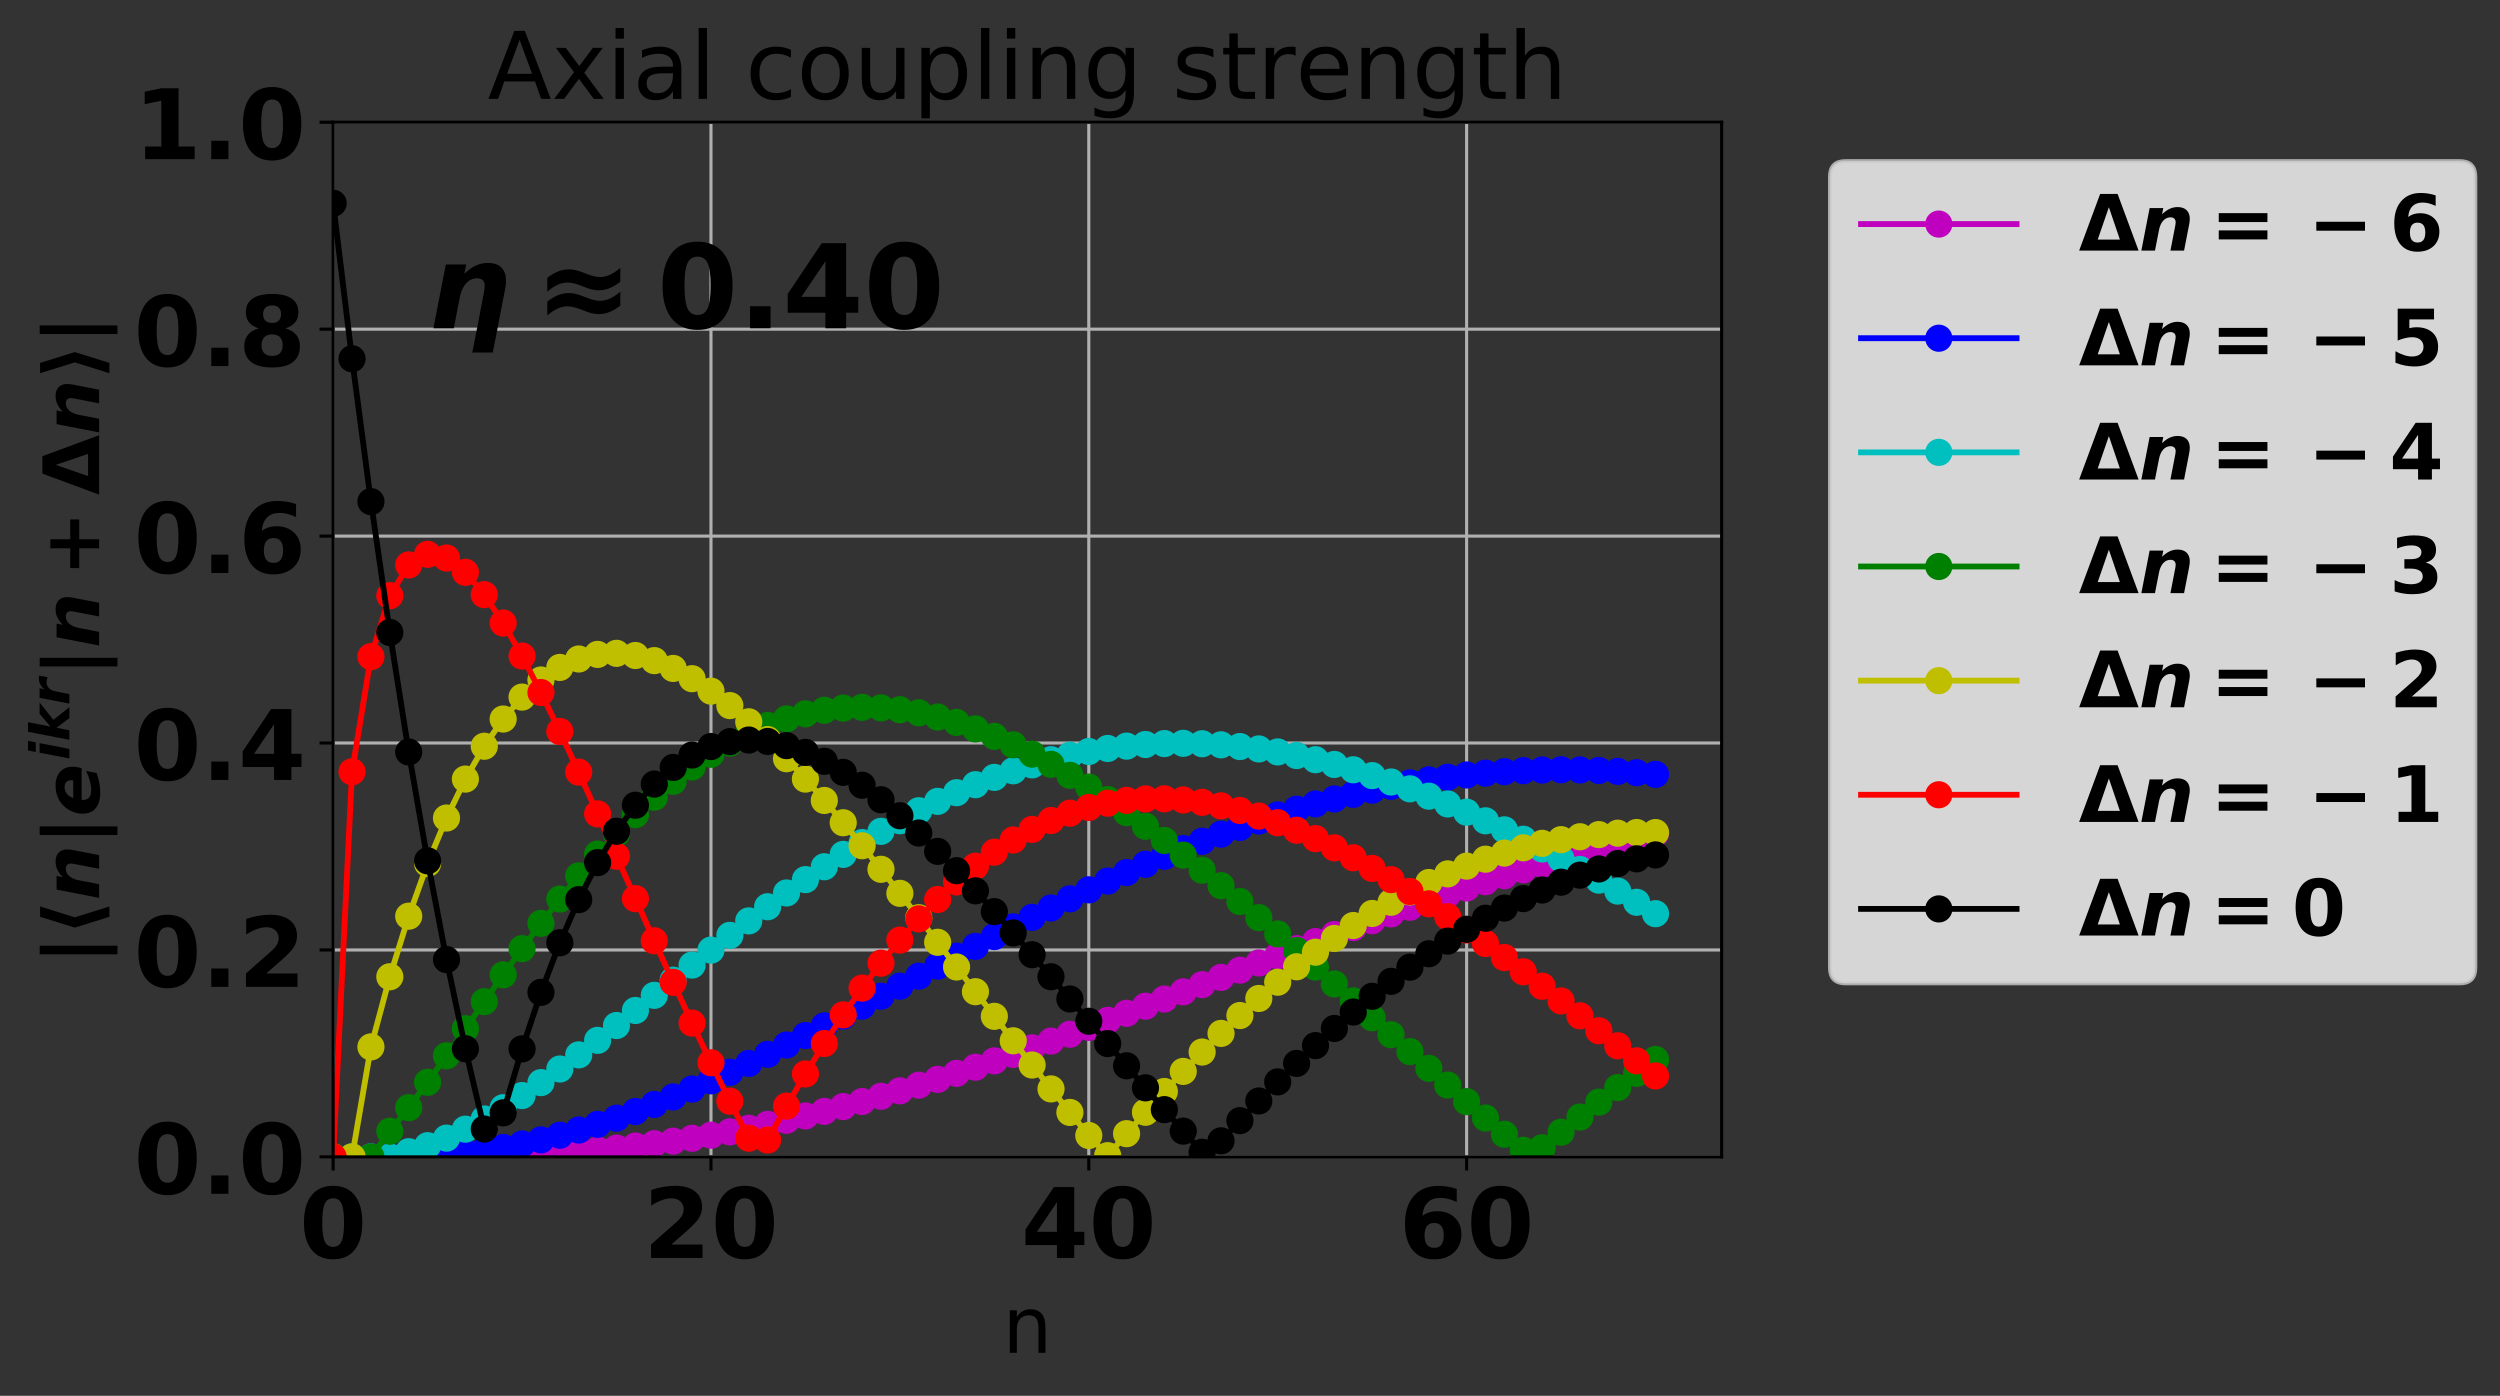 <?xml version="1.0" encoding="utf-8" standalone="no"?>
<!DOCTYPE svg PUBLIC "-//W3C//DTD SVG 1.1//EN"
  "http://www.w3.org/Graphics/SVG/1.1/DTD/svg11.dtd">
<!-- Created with matplotlib (http://matplotlib.org/) -->
<svg height="359pt" version="1.1" viewBox="0 0 643 359" width="643pt" xmlns="http://www.w3.org/2000/svg" xmlns:xlink="http://www.w3.org/1999/xlink">
 <rect x="0" y="0" width="643" height="359" fill="#333333" stroke="none"/>
 <defs>
  <style type="text/css">
*{stroke-linecap:butt;stroke-linejoin:round;}
  </style>
 </defs>
 <g id="figure_1">
  <g id="patch_1">
   <path d="M 0 359.3 
L 643.861 359.3 
L 643.861 0 
L 0 0 
z
" style="fill:none;"/>
  </g>
  <g id="axes_1">
   <g id="patch_2">
    <path d="M 85.685 297.548 
L 442.805 297.548 
L 442.805 31.436 
L 85.685 31.436 
z
" style="fill:none;"/>
   </g>
   <g id="matplotlib.axis_1">
    <g id="xtick_1">
     <g id="line2d_1">
      <path clip-path="url(#p7c934dc735)" d="M 85.685 297.548 
L 85.685 31.436 
" style="fill:none;stroke:#b0b0b0;stroke-linecap:square;stroke-width:0.8;"/>
     </g>
     <g id="line2d_2">
      <defs>
       <path d="M 0 0 
L 0 3.5 
" id="mccb8a7021a" style="stroke:#000000;stroke-width:0.8;"/>
      </defs>
      <g>
       <use style="stroke:#000000;stroke-width:0.8;" x="85.685" xlink:href="#mccb8a7021a" y="297.548"/>
      </g>
     </g>
     <g id="text_1">
      <!-- 0 -->
      <defs>
       <path d="M 46 36.531 
Q 46 50.203 43.438 55.781 
Q 40.875 61.375 34.812 61.375 
Q 28.766 61.375 26.172 55.781 
Q 23.578 50.203 23.578 36.531 
Q 23.578 22.703 26.172 17.031 
Q 28.766 11.375 34.812 11.375 
Q 40.828 11.375 43.406 17.031 
Q 46 22.703 46 36.531 
z
M 64.797 36.375 
Q 64.797 18.266 56.984 8.422 
Q 49.172 -1.422 34.812 -1.422 
Q 20.406 -1.422 12.594 8.422 
Q 4.781 18.266 4.781 36.375 
Q 4.781 54.547 12.594 64.375 
Q 20.406 74.219 34.812 74.219 
Q 49.172 74.219 56.984 64.375 
Q 64.797 54.547 64.797 36.375 
z
" id="DejaVuSans-Bold-30"/>
      </defs>
      <g transform="translate(76.988 323.544)scale(0.25 -0.25)">
       <use xlink:href="#DejaVuSans-Bold-30"/>
      </g>
     </g>
    </g>
    <g id="xtick_2">
     <g id="line2d_3">
      <path clip-path="url(#p7c934dc735)" d="M 182.861 297.548 
L 182.861 31.436 
" style="fill:none;stroke:#b0b0b0;stroke-linecap:square;stroke-width:0.8;"/>
     </g>
     <g id="line2d_4">
      <g>
       <use style="stroke:#000000;stroke-width:0.8;" x="182.861" xlink:href="#mccb8a7021a" y="297.548"/>
      </g>
     </g>
     <g id="text_2">
      <!-- 20 -->
      <defs>
       <path d="M 28.812 13.812 
L 60.891 13.812 
L 60.891 0 
L 7.906 0 
L 7.906 13.812 
L 34.516 37.312 
Q 38.094 40.531 39.797 43.609 
Q 41.5 46.688 41.5 50 
Q 41.5 55.125 38.062 58.25 
Q 34.625 61.375 28.906 61.375 
Q 24.516 61.375 19.281 59.5 
Q 14.062 57.625 8.109 53.906 
L 8.109 69.922 
Q 14.453 72.016 20.656 73.109 
Q 26.859 74.219 32.812 74.219 
Q 45.906 74.219 53.156 68.453 
Q 60.406 62.703 60.406 52.391 
Q 60.406 46.438 57.328 41.281 
Q 54.25 36.141 44.391 27.484 
z
" id="DejaVuSans-Bold-32"/>
      </defs>
      <g transform="translate(165.466 323.544)scale(0.25 -0.25)">
       <use xlink:href="#DejaVuSans-Bold-32"/>
       <use x="69.58" xlink:href="#DejaVuSans-Bold-30"/>
      </g>
     </g>
    </g>
    <g id="xtick_3">
     <g id="line2d_5">
      <path clip-path="url(#p7c934dc735)" d="M 280.036 297.548 
L 280.036 31.436 
" style="fill:none;stroke:#b0b0b0;stroke-linecap:square;stroke-width:0.8;"/>
     </g>
     <g id="line2d_6">
      <g>
       <use style="stroke:#000000;stroke-width:0.8;" x="280.036" xlink:href="#mccb8a7021a" y="297.548"/>
      </g>
     </g>
     <g id="text_3">
      <!-- 40 -->
      <defs>
       <path d="M 36.812 57.422 
L 16.219 26.906 
L 36.812 26.906 
z
M 33.688 72.906 
L 54.594 72.906 
L 54.594 26.906 
L 64.984 26.906 
L 64.984 13.281 
L 54.594 13.281 
L 54.594 0 
L 36.812 0 
L 36.812 13.281 
L 4.5 13.281 
L 4.5 29.391 
z
" id="DejaVuSans-Bold-34"/>
      </defs>
      <g transform="translate(262.642 323.544)scale(0.25 -0.25)">
       <use xlink:href="#DejaVuSans-Bold-34"/>
       <use x="69.58" xlink:href="#DejaVuSans-Bold-30"/>
      </g>
     </g>
    </g>
    <g id="xtick_4">
     <g id="line2d_7">
      <path clip-path="url(#p7c934dc735)" d="M 377.212 297.548 
L 377.212 31.436 
" style="fill:none;stroke:#b0b0b0;stroke-linecap:square;stroke-width:0.8;"/>
     </g>
     <g id="line2d_8">
      <g>
       <use style="stroke:#000000;stroke-width:0.8;" x="377.212" xlink:href="#mccb8a7021a" y="297.548"/>
      </g>
     </g>
     <g id="text_4">
      <!-- 60 -->
      <defs>
       <path d="M 36.188 35.984 
Q 31.25 35.984 28.781 32.781 
Q 26.312 29.594 26.312 23.188 
Q 26.312 16.797 28.781 13.594 
Q 31.25 10.406 36.188 10.406 
Q 41.156 10.406 43.625 13.594 
Q 46.094 16.797 46.094 23.188 
Q 46.094 29.594 43.625 32.781 
Q 41.156 35.984 36.188 35.984 
z
M 59.422 71 
L 59.422 57.516 
Q 54.781 59.719 50.672 60.766 
Q 46.578 61.812 42.672 61.812 
Q 34.281 61.812 29.594 57.141 
Q 24.906 52.484 24.125 43.312 
Q 27.344 45.703 31.094 46.891 
Q 34.859 48.094 39.312 48.094 
Q 50.484 48.094 57.344 41.547 
Q 64.203 35.016 64.203 24.422 
Q 64.203 12.703 56.531 5.641 
Q 48.875 -1.422 35.984 -1.422 
Q 21.781 -1.422 13.984 8.172 
Q 6.203 17.781 6.203 35.406 
Q 6.203 53.469 15.312 63.797 
Q 24.422 74.125 40.281 74.125 
Q 45.312 74.125 50.047 73.344 
Q 54.781 72.562 59.422 71 
z
" id="DejaVuSans-Bold-36"/>
      </defs>
      <g transform="translate(359.817 323.544)scale(0.25 -0.25)">
       <use xlink:href="#DejaVuSans-Bold-36"/>
       <use x="69.58" xlink:href="#DejaVuSans-Bold-30"/>
      </g>
     </g>
    </g>
    <g id="text_5">
     <!-- n -->
     <defs>
      <path d="M 54.891 33.016 
L 54.891 0 
L 45.906 0 
L 45.906 32.719 
Q 45.906 40.484 42.875 44.328 
Q 39.844 48.188 33.797 48.188 
Q 26.516 48.188 22.312 43.547 
Q 18.109 38.922 18.109 30.906 
L 18.109 0 
L 9.078 0 
L 9.078 54.688 
L 18.109 54.688 
L 18.109 46.188 
Q 21.344 51.125 25.703 53.562 
Q 30.078 56 35.797 56 
Q 45.219 56 50.047 50.172 
Q 54.891 44.344 54.891 33.016 
z
" id="DejaVuSans-6e"/>
     </defs>
     <g transform="translate(257.908 347.94)scale(0.2 -0.2)">
      <use xlink:href="#DejaVuSans-6e"/>
     </g>
    </g>
   </g>
   <g id="matplotlib.axis_2">
    <g id="ytick_1">
     <g id="line2d_9">
      <path clip-path="url(#p7c934dc735)" d="M 85.685 297.548 
L 442.805 297.548 
" style="fill:none;stroke:#b0b0b0;stroke-linecap:square;stroke-width:0.8;"/>
     </g>
     <g id="line2d_10">
      <defs>
       <path d="M 0 0 
L -3.5 0 
" id="m2c9193d5e7" style="stroke:#000000;stroke-width:0.8;"/>
      </defs>
      <g>
       <use style="stroke:#000000;stroke-width:0.8;" x="85.685" xlink:href="#m2c9193d5e7" y="297.548"/>
      </g>
     </g>
     <g id="text_6">
      <!-- 0.0 -->
      <defs>
       <path d="M 10.203 18.891 
L 27.781 18.891 
L 27.781 0 
L 10.203 0 
z
" id="DejaVuSans-Bold-2e"/>
      </defs>
      <g transform="translate(34.4 307.046)scale(0.25 -0.25)">
       <use xlink:href="#DejaVuSans-Bold-30"/>
       <use x="69.58" xlink:href="#DejaVuSans-Bold-2e"/>
       <use x="107.568" xlink:href="#DejaVuSans-Bold-30"/>
      </g>
     </g>
    </g>
    <g id="ytick_2">
     <g id="line2d_11">
      <path clip-path="url(#p7c934dc735)" d="M 85.685 244.326 
L 442.805 244.326 
" style="fill:none;stroke:#b0b0b0;stroke-linecap:square;stroke-width:0.8;"/>
     </g>
     <g id="line2d_12">
      <g>
       <use style="stroke:#000000;stroke-width:0.8;" x="85.685" xlink:href="#m2c9193d5e7" y="244.326"/>
      </g>
     </g>
     <g id="text_7">
      <!-- 0.2 -->
      <g transform="translate(34.4 253.824)scale(0.25 -0.25)">
       <use xlink:href="#DejaVuSans-Bold-30"/>
       <use x="69.58" xlink:href="#DejaVuSans-Bold-2e"/>
       <use x="107.568" xlink:href="#DejaVuSans-Bold-32"/>
      </g>
     </g>
    </g>
    <g id="ytick_3">
     <g id="line2d_13">
      <path clip-path="url(#p7c934dc735)" d="M 85.685 191.103 
L 442.805 191.103 
" style="fill:none;stroke:#b0b0b0;stroke-linecap:square;stroke-width:0.8;"/>
     </g>
     <g id="line2d_14">
      <g>
       <use style="stroke:#000000;stroke-width:0.8;" x="85.685" xlink:href="#m2c9193d5e7" y="191.103"/>
      </g>
     </g>
     <g id="text_8">
      <!-- 0.4 -->
      <g transform="translate(34.4 200.601)scale(0.25 -0.25)">
       <use xlink:href="#DejaVuSans-Bold-30"/>
       <use x="69.58" xlink:href="#DejaVuSans-Bold-2e"/>
       <use x="107.568" xlink:href="#DejaVuSans-Bold-34"/>
      </g>
     </g>
    </g>
    <g id="ytick_4">
     <g id="line2d_15">
      <path clip-path="url(#p7c934dc735)" d="M 85.685 137.881 
L 442.805 137.881 
" style="fill:none;stroke:#b0b0b0;stroke-linecap:square;stroke-width:0.8;"/>
     </g>
     <g id="line2d_16">
      <g>
       <use style="stroke:#000000;stroke-width:0.8;" x="85.685" xlink:href="#m2c9193d5e7" y="137.881"/>
      </g>
     </g>
     <g id="text_9">
      <!-- 0.6 -->
      <g transform="translate(34.4 147.379)scale(0.25 -0.25)">
       <use xlink:href="#DejaVuSans-Bold-30"/>
       <use x="69.58" xlink:href="#DejaVuSans-Bold-2e"/>
       <use x="107.568" xlink:href="#DejaVuSans-Bold-36"/>
      </g>
     </g>
    </g>
    <g id="ytick_5">
     <g id="line2d_17">
      <path clip-path="url(#p7c934dc735)" d="M 85.685 84.659 
L 442.805 84.659 
" style="fill:none;stroke:#b0b0b0;stroke-linecap:square;stroke-width:0.8;"/>
     </g>
     <g id="line2d_18">
      <g>
       <use style="stroke:#000000;stroke-width:0.8;" x="85.685" xlink:href="#m2c9193d5e7" y="84.659"/>
      </g>
     </g>
     <g id="text_10">
      <!-- 0.8 -->
      <defs>
       <path d="M 34.812 32.625 
Q 29.547 32.625 26.703 29.734 
Q 23.875 26.859 23.875 21.484 
Q 23.875 16.109 26.703 13.25 
Q 29.547 10.406 34.812 10.406 
Q 40.047 10.406 42.828 13.25 
Q 45.609 16.109 45.609 21.484 
Q 45.609 26.906 42.828 29.766 
Q 40.047 32.625 34.812 32.625 
z
M 21.094 38.812 
Q 14.453 40.828 11.078 44.969 
Q 7.719 49.125 7.719 55.328 
Q 7.719 64.547 14.594 69.375 
Q 21.484 74.219 34.812 74.219 
Q 48.047 74.219 54.922 69.406 
Q 61.812 64.594 61.812 55.328 
Q 61.812 49.125 58.422 44.969 
Q 55.031 40.828 48.391 38.812 
Q 55.812 36.766 59.594 32.156 
Q 63.375 27.547 63.375 20.516 
Q 63.375 9.672 56.172 4.125 
Q 48.969 -1.422 34.812 -1.422 
Q 20.609 -1.422 13.359 4.125 
Q 6.109 9.672 6.109 20.516 
Q 6.109 27.547 9.891 32.156 
Q 13.672 36.766 21.094 38.812 
z
M 25.484 53.422 
Q 25.484 49.078 27.906 46.734 
Q 30.328 44.391 34.812 44.391 
Q 39.203 44.391 41.594 46.734 
Q 44 49.078 44 53.422 
Q 44 57.766 41.594 60.078 
Q 39.203 62.406 34.812 62.406 
Q 30.328 62.406 27.906 60.062 
Q 25.484 57.719 25.484 53.422 
z
" id="DejaVuSans-Bold-38"/>
      </defs>
      <g transform="translate(34.4 94.157)scale(0.25 -0.25)">
       <use xlink:href="#DejaVuSans-Bold-30"/>
       <use x="69.58" xlink:href="#DejaVuSans-Bold-2e"/>
       <use x="107.568" xlink:href="#DejaVuSans-Bold-38"/>
      </g>
     </g>
    </g>
    <g id="ytick_6">
     <g id="line2d_19">
      <path clip-path="url(#p7c934dc735)" d="M 85.685 31.436 
L 442.805 31.436 
" style="fill:none;stroke:#b0b0b0;stroke-linecap:square;stroke-width:0.8;"/>
     </g>
     <g id="line2d_20">
      <g>
       <use style="stroke:#000000;stroke-width:0.8;" x="85.685" xlink:href="#m2c9193d5e7" y="31.436"/>
      </g>
     </g>
     <g id="text_11">
      <!-- 1.0 -->
      <defs>
       <path d="M 11.719 12.984 
L 28.328 12.984 
L 28.328 60.109 
L 11.281 56.594 
L 11.281 69.391 
L 28.219 72.906 
L 46.094 72.906 
L 46.094 12.984 
L 62.703 12.984 
L 62.703 0 
L 11.719 0 
z
" id="DejaVuSans-Bold-31"/>
      </defs>
      <g transform="translate(34.4 40.934)scale(0.25 -0.25)">
       <use xlink:href="#DejaVuSans-Bold-31"/>
       <use x="69.58" xlink:href="#DejaVuSans-Bold-2e"/>
       <use x="107.568" xlink:href="#DejaVuSans-Bold-30"/>
      </g>
     </g>
    </g>
    <g id="text_12">
     <!-- $|\langle n |e^{ikr}| n + \Delta n \rangle|$ -->
     <defs>
      <path d="M 23.781 76.422 
L 23.781 -23.578 
L 12.703 -23.578 
L 12.703 76.422 
z
" id="DejaVuSans-Bold-7c"/>
      <path d="M 10.5 31.344 
L 24.422 75.875 
L 37.703 75.875 
L 23.734 31.344 
L 37.703 -13.188 
L 24.422 -13.188 
z
" id="DejaVuSans-Bold-27e8"/>
      <path d="M 64.5 33.297 
L 58.016 0 
L 40.484 0 
L 46 28.516 
Q 46.578 31.297 46.891 33.219 
Q 47.219 35.156 47.219 36.281 
Q 47.219 39.406 45.484 41.109 
Q 43.75 42.828 40.578 42.828 
Q 35.156 42.828 31.266 38.594 
Q 27.391 34.375 25.875 26.906 
L 20.609 0 
L 3.078 0 
L 13.719 54.688 
L 31.297 54.688 
L 29.688 46.688 
Q 34.516 51.422 39.391 53.703 
Q 44.281 56 49.609 56 
Q 57.172 56 61.266 52.047 
Q 65.375 48.094 65.375 40.922 
Q 65.375 39.359 65.156 37.453 
Q 64.938 35.547 64.5 33.297 
z
" id="DejaVuSans-BoldOblique-6e"/>
      <path d="M 62.891 25.297 
L 62.312 22.516 
L 21.391 22.516 
Q 21.391 22.219 21.344 21.656 
Q 21.297 21.094 21.297 20.797 
Q 21.297 15.484 24.484 12.844 
Q 27.688 10.203 34.078 10.203 
Q 39.594 10.203 45.719 11.859 
Q 51.859 13.531 58.594 16.797 
L 55.906 3.219 
Q 49.516 0.875 43.188 -0.266 
Q 36.859 -1.422 30.328 -1.422 
Q 17.531 -1.422 10.562 4.484 
Q 3.609 10.406 3.609 21.188 
Q 3.609 27.438 5.828 33.312 
Q 8.062 39.203 12.312 44.094 
Q 17.328 49.953 24.328 52.969 
Q 31.344 56 39.891 56 
Q 50.984 56 57.5 50.094 
Q 64.016 44.188 64.016 34.188 
Q 64.016 32.234 63.75 30.047 
Q 63.484 27.875 62.891 25.297 
z
M 46.391 33.297 
Q 46.531 33.938 46.609 34.594 
Q 46.688 35.25 46.688 35.891 
Q 46.688 39.797 44.344 42.094 
Q 42 44.391 37.984 44.391 
Q 32.859 44.391 29.266 41.578 
Q 25.688 38.766 23.781 33.297 
z
" id="DejaVuSans-BoldOblique-65"/>
      <path d="M 13.719 54.688 
L 31.297 54.688 
L 20.609 0 
L 3.078 0 
z
M 17.828 75.984 
L 35.406 75.984 
L 32.625 61.719 
L 14.984 61.719 
z
" id="DejaVuSans-BoldOblique-69"/>
      <path d="M 17.828 75.984 
L 35.406 75.984 
L 27.391 34.812 
L 50.984 54.688 
L 71.578 54.688 
L 39.797 29.391 
L 62.891 0 
L 42.922 0 
L 25.203 23.578 
L 20.609 0 
L 3.078 0 
z
" id="DejaVuSans-BoldOblique-6b"/>
      <path d="M 51.422 39.797 
Q 49.609 40.828 47.406 41.359 
Q 45.219 41.891 42.672 41.891 
Q 35.984 41.891 31.562 37.594 
Q 27.156 33.297 25.594 25.203 
L 20.609 0 
L 3.078 0 
L 13.719 54.688 
L 31.297 54.688 
L 29.391 45.312 
Q 32.859 50.484 38.062 53.234 
Q 43.266 56 49.609 56 
Q 50.531 56 51.703 55.906 
Q 52.875 55.812 54.5 55.609 
z
" id="DejaVuSans-BoldOblique-72"/>
      <path d="M 47.703 62.703 
L 47.703 37.109 
L 73.188 37.109 
L 73.188 25.594 
L 47.703 25.594 
L 47.703 0 
L 36.078 0 
L 36.078 25.594 
L 10.594 25.594 
L 10.594 37.109 
L 36.078 37.109 
L 36.078 62.703 
z
" id="DejaVuSans-Bold-2b"/>
      <path d="M 76.906 0 
L 0.484 0 
L 27.484 72.906 
L 49.906 72.906 
z
M 24.359 14.203 
L 52.875 14.203 
L 38.719 55.812 
z
" id="DejaVuSans-Bold-394"/>
      <path d="M 35.203 31.344 
L 21.297 -13.188 
L 8.016 -13.188 
L 21.969 31.344 
L 8.016 75.875 
L 21.297 75.875 
z
" id="DejaVuSans-Bold-27e9"/>
     </defs>
     <g transform="translate(25.6 247.992)rotate(-90)scale(0.2 -0.2)">
      <use transform="translate(0 0.53)" xlink:href="#DejaVuSans-Bold-7c"/>
      <use transform="translate(36.523 0.53)" xlink:href="#DejaVuSans-Bold-27e8"/>
      <use transform="translate(82.227 0.53)" xlink:href="#DejaVuSans-BoldOblique-6e"/>
      <use transform="translate(153.418 0.53)" xlink:href="#DejaVuSans-Bold-7c"/>
      <use transform="translate(189.941 0.53)" xlink:href="#DejaVuSans-BoldOblique-65"/>
      <use transform="translate(262.414 38.811)scale(0.7)" xlink:href="#DejaVuSans-BoldOblique-69"/>
      <use transform="translate(286.408 38.811)scale(0.7)" xlink:href="#DejaVuSans-BoldOblique-6b"/>
      <use transform="translate(332.96 38.811)scale(0.7)" xlink:href="#DejaVuSans-BoldOblique-72"/>
      <use transform="translate(370.216 0.53)" xlink:href="#DejaVuSans-Bold-7c"/>
      <use transform="translate(406.74 0.53)" xlink:href="#DejaVuSans-BoldOblique-6e"/>
      <use transform="translate(498.771 0.53)" xlink:href="#DejaVuSans-Bold-2b"/>
      <use transform="translate(603.4 0.53)" xlink:href="#DejaVuSans-Bold-394"/>
      <use transform="translate(680.792 0.53)" xlink:href="#DejaVuSans-BoldOblique-6e"/>
      <use transform="translate(751.984 0.53)" xlink:href="#DejaVuSans-Bold-27e9"/>
      <use transform="translate(797.687 0.53)" xlink:href="#DejaVuSans-Bold-7c"/>
     </g>
    </g>
   </g>
   <g id="line2d_21">
    <path clip-path="url(#p7c934dc735)" d="M 85.685 297.548 
L 90.544 297.548 
L 95.403 297.548 
L 100.261 297.548 
L 105.12 297.548 
L 109.979 297.548 
L 114.838 297.509 
L 119.697 297.446 
L 124.555 297.348 
L 129.414 297.21 
L 134.273 297.026 
L 139.132 296.791 
L 143.99 296.503 
L 148.849 296.158 
L 153.708 295.752 
L 158.567 295.285 
L 163.426 294.754 
L 168.284 294.158 
L 173.143 293.497 
L 178.002 292.769 
L 182.861 291.974 
L 187.719 291.113 
L 192.578 290.187 
L 197.437 289.196 
L 202.296 288.141 
L 207.155 287.024 
L 212.013 285.845 
L 216.872 284.608 
L 221.731 283.314 
L 226.59 281.965 
L 231.448 280.563 
L 236.307 279.111 
L 241.166 277.611 
L 246.025 276.067 
L 250.884 274.48 
L 255.742 272.854 
L 260.601 271.191 
L 265.46 269.496 
L 270.319 267.77 
L 275.177 266.017 
L 280.036 264.239 
L 284.895 262.441 
L 289.754 260.625 
L 294.613 258.795 
L 299.471 256.953 
L 304.33 255.102 
L 309.189 253.247 
L 314.048 251.389 
L 318.906 249.532 
L 323.765 247.679 
L 328.624 245.833 
L 333.483 243.997 
L 338.341 242.174 
L 343.2 240.367 
L 348.059 238.578 
L 352.918 236.809 
L 357.777 235.065 
L 362.635 233.347 
L 367.494 231.658 
L 372.353 230 
L 377.212 228.375 
L 382.07 226.786 
L 386.929 225.235 
L 391.788 223.725 
L 396.647 222.256 
L 401.506 220.831 
L 406.364 219.452 
L 411.223 218.121 
L 416.082 216.839 
L 420.941 215.607 
L 425.799 214.429 
" style="fill:none;stroke:#bf00bf;stroke-linecap:square;stroke-width:1.5;"/>
    <defs>
     <path d="M 0 3 
C 0.796 3 1.559 2.684 2.121 2.121 
C 2.684 1.559 3 0.796 3 0 
C 3 -0.796 2.684 -1.559 2.121 -2.121 
C 1.559 -2.684 0.796 -3 0 -3 
C -0.796 -3 -1.559 -2.684 -2.121 -2.121 
C -2.684 -1.559 -3 -0.796 -3 0 
C -3 0.796 -2.684 1.559 -2.121 2.121 
C -1.559 2.684 -0.796 3 0 3 
z
" id="m90e416705a" style="stroke:#bf00bf;"/>
    </defs>
    <g clip-path="url(#p7c934dc735)">
     <use style="fill:#bf00bf;stroke:#bf00bf;" x="85.685" xlink:href="#m90e416705a" y="297.548"/>
     <use style="fill:#bf00bf;stroke:#bf00bf;" x="90.544" xlink:href="#m90e416705a" y="297.548"/>
     <use style="fill:#bf00bf;stroke:#bf00bf;" x="95.403" xlink:href="#m90e416705a" y="297.548"/>
     <use style="fill:#bf00bf;stroke:#bf00bf;" x="100.261" xlink:href="#m90e416705a" y="297.548"/>
     <use style="fill:#bf00bf;stroke:#bf00bf;" x="105.12" xlink:href="#m90e416705a" y="297.548"/>
     <use style="fill:#bf00bf;stroke:#bf00bf;" x="109.979" xlink:href="#m90e416705a" y="297.548"/>
     <use style="fill:#bf00bf;stroke:#bf00bf;" x="114.838" xlink:href="#m90e416705a" y="297.509"/>
     <use style="fill:#bf00bf;stroke:#bf00bf;" x="119.697" xlink:href="#m90e416705a" y="297.446"/>
     <use style="fill:#bf00bf;stroke:#bf00bf;" x="124.555" xlink:href="#m90e416705a" y="297.348"/>
     <use style="fill:#bf00bf;stroke:#bf00bf;" x="129.414" xlink:href="#m90e416705a" y="297.21"/>
     <use style="fill:#bf00bf;stroke:#bf00bf;" x="134.273" xlink:href="#m90e416705a" y="297.026"/>
     <use style="fill:#bf00bf;stroke:#bf00bf;" x="139.132" xlink:href="#m90e416705a" y="296.791"/>
     <use style="fill:#bf00bf;stroke:#bf00bf;" x="143.99" xlink:href="#m90e416705a" y="296.503"/>
     <use style="fill:#bf00bf;stroke:#bf00bf;" x="148.849" xlink:href="#m90e416705a" y="296.158"/>
     <use style="fill:#bf00bf;stroke:#bf00bf;" x="153.708" xlink:href="#m90e416705a" y="295.752"/>
     <use style="fill:#bf00bf;stroke:#bf00bf;" x="158.567" xlink:href="#m90e416705a" y="295.285"/>
     <use style="fill:#bf00bf;stroke:#bf00bf;" x="163.426" xlink:href="#m90e416705a" y="294.754"/>
     <use style="fill:#bf00bf;stroke:#bf00bf;" x="168.284" xlink:href="#m90e416705a" y="294.158"/>
     <use style="fill:#bf00bf;stroke:#bf00bf;" x="173.143" xlink:href="#m90e416705a" y="293.497"/>
     <use style="fill:#bf00bf;stroke:#bf00bf;" x="178.002" xlink:href="#m90e416705a" y="292.769"/>
     <use style="fill:#bf00bf;stroke:#bf00bf;" x="182.861" xlink:href="#m90e416705a" y="291.974"/>
     <use style="fill:#bf00bf;stroke:#bf00bf;" x="187.719" xlink:href="#m90e416705a" y="291.113"/>
     <use style="fill:#bf00bf;stroke:#bf00bf;" x="192.578" xlink:href="#m90e416705a" y="290.187"/>
     <use style="fill:#bf00bf;stroke:#bf00bf;" x="197.437" xlink:href="#m90e416705a" y="289.196"/>
     <use style="fill:#bf00bf;stroke:#bf00bf;" x="202.296" xlink:href="#m90e416705a" y="288.141"/>
     <use style="fill:#bf00bf;stroke:#bf00bf;" x="207.155" xlink:href="#m90e416705a" y="287.024"/>
     <use style="fill:#bf00bf;stroke:#bf00bf;" x="212.013" xlink:href="#m90e416705a" y="285.845"/>
     <use style="fill:#bf00bf;stroke:#bf00bf;" x="216.872" xlink:href="#m90e416705a" y="284.608"/>
     <use style="fill:#bf00bf;stroke:#bf00bf;" x="221.731" xlink:href="#m90e416705a" y="283.314"/>
     <use style="fill:#bf00bf;stroke:#bf00bf;" x="226.59" xlink:href="#m90e416705a" y="281.965"/>
     <use style="fill:#bf00bf;stroke:#bf00bf;" x="231.448" xlink:href="#m90e416705a" y="280.563"/>
     <use style="fill:#bf00bf;stroke:#bf00bf;" x="236.307" xlink:href="#m90e416705a" y="279.111"/>
     <use style="fill:#bf00bf;stroke:#bf00bf;" x="241.166" xlink:href="#m90e416705a" y="277.611"/>
     <use style="fill:#bf00bf;stroke:#bf00bf;" x="246.025" xlink:href="#m90e416705a" y="276.067"/>
     <use style="fill:#bf00bf;stroke:#bf00bf;" x="250.884" xlink:href="#m90e416705a" y="274.48"/>
     <use style="fill:#bf00bf;stroke:#bf00bf;" x="255.742" xlink:href="#m90e416705a" y="272.854"/>
     <use style="fill:#bf00bf;stroke:#bf00bf;" x="260.601" xlink:href="#m90e416705a" y="271.191"/>
     <use style="fill:#bf00bf;stroke:#bf00bf;" x="265.46" xlink:href="#m90e416705a" y="269.496"/>
     <use style="fill:#bf00bf;stroke:#bf00bf;" x="270.319" xlink:href="#m90e416705a" y="267.77"/>
     <use style="fill:#bf00bf;stroke:#bf00bf;" x="275.177" xlink:href="#m90e416705a" y="266.017"/>
     <use style="fill:#bf00bf;stroke:#bf00bf;" x="280.036" xlink:href="#m90e416705a" y="264.239"/>
     <use style="fill:#bf00bf;stroke:#bf00bf;" x="284.895" xlink:href="#m90e416705a" y="262.441"/>
     <use style="fill:#bf00bf;stroke:#bf00bf;" x="289.754" xlink:href="#m90e416705a" y="260.625"/>
     <use style="fill:#bf00bf;stroke:#bf00bf;" x="294.613" xlink:href="#m90e416705a" y="258.795"/>
     <use style="fill:#bf00bf;stroke:#bf00bf;" x="299.471" xlink:href="#m90e416705a" y="256.953"/>
     <use style="fill:#bf00bf;stroke:#bf00bf;" x="304.33" xlink:href="#m90e416705a" y="255.102"/>
     <use style="fill:#bf00bf;stroke:#bf00bf;" x="309.189" xlink:href="#m90e416705a" y="253.247"/>
     <use style="fill:#bf00bf;stroke:#bf00bf;" x="314.048" xlink:href="#m90e416705a" y="251.389"/>
     <use style="fill:#bf00bf;stroke:#bf00bf;" x="318.906" xlink:href="#m90e416705a" y="249.532"/>
     <use style="fill:#bf00bf;stroke:#bf00bf;" x="323.765" xlink:href="#m90e416705a" y="247.679"/>
     <use style="fill:#bf00bf;stroke:#bf00bf;" x="328.624" xlink:href="#m90e416705a" y="245.833"/>
     <use style="fill:#bf00bf;stroke:#bf00bf;" x="333.483" xlink:href="#m90e416705a" y="243.997"/>
     <use style="fill:#bf00bf;stroke:#bf00bf;" x="338.341" xlink:href="#m90e416705a" y="242.174"/>
     <use style="fill:#bf00bf;stroke:#bf00bf;" x="343.2" xlink:href="#m90e416705a" y="240.367"/>
     <use style="fill:#bf00bf;stroke:#bf00bf;" x="348.059" xlink:href="#m90e416705a" y="238.578"/>
     <use style="fill:#bf00bf;stroke:#bf00bf;" x="352.918" xlink:href="#m90e416705a" y="236.809"/>
     <use style="fill:#bf00bf;stroke:#bf00bf;" x="357.777" xlink:href="#m90e416705a" y="235.065"/>
     <use style="fill:#bf00bf;stroke:#bf00bf;" x="362.635" xlink:href="#m90e416705a" y="233.347"/>
     <use style="fill:#bf00bf;stroke:#bf00bf;" x="367.494" xlink:href="#m90e416705a" y="231.658"/>
     <use style="fill:#bf00bf;stroke:#bf00bf;" x="372.353" xlink:href="#m90e416705a" y="230"/>
     <use style="fill:#bf00bf;stroke:#bf00bf;" x="377.212" xlink:href="#m90e416705a" y="228.375"/>
     <use style="fill:#bf00bf;stroke:#bf00bf;" x="382.07" xlink:href="#m90e416705a" y="226.786"/>
     <use style="fill:#bf00bf;stroke:#bf00bf;" x="386.929" xlink:href="#m90e416705a" y="225.235"/>
     <use style="fill:#bf00bf;stroke:#bf00bf;" x="391.788" xlink:href="#m90e416705a" y="223.725"/>
     <use style="fill:#bf00bf;stroke:#bf00bf;" x="396.647" xlink:href="#m90e416705a" y="222.256"/>
     <use style="fill:#bf00bf;stroke:#bf00bf;" x="401.506" xlink:href="#m90e416705a" y="220.831"/>
     <use style="fill:#bf00bf;stroke:#bf00bf;" x="406.364" xlink:href="#m90e416705a" y="219.452"/>
     <use style="fill:#bf00bf;stroke:#bf00bf;" x="411.223" xlink:href="#m90e416705a" y="218.121"/>
     <use style="fill:#bf00bf;stroke:#bf00bf;" x="416.082" xlink:href="#m90e416705a" y="216.839"/>
     <use style="fill:#bf00bf;stroke:#bf00bf;" x="420.941" xlink:href="#m90e416705a" y="215.607"/>
     <use style="fill:#bf00bf;stroke:#bf00bf;" x="425.799" xlink:href="#m90e416705a" y="214.429"/>
    </g>
   </g>
   <g id="line2d_22">
    <path clip-path="url(#p7c934dc735)" d="M 85.685 297.548 
L 90.544 297.548 
L 95.403 297.548 
L 100.261 297.548 
L 105.12 297.548 
L 109.979 297.308 
L 114.838 296.975 
L 119.697 296.505 
L 124.555 295.892 
L 129.414 295.132 
L 134.273 294.226 
L 139.132 293.174 
L 143.99 291.981 
L 148.849 290.65 
L 153.708 289.186 
L 158.567 287.595 
L 163.426 285.885 
L 168.284 284.061 
L 173.143 282.132 
L 178.002 280.104 
L 182.861 277.987 
L 187.719 275.788 
L 192.578 273.515 
L 197.437 271.176 
L 202.296 268.78 
L 207.155 266.335 
L 212.013 263.848 
L 216.872 261.329 
L 221.731 258.784 
L 226.59 256.222 
L 231.448 253.649 
L 236.307 251.074 
L 241.166 248.503 
L 246.025 245.943 
L 250.884 243.401 
L 255.742 240.884 
L 260.601 238.396 
L 265.46 235.945 
L 270.319 233.536 
L 275.177 231.175 
L 280.036 228.866 
L 284.895 226.614 
L 289.754 224.425 
L 294.613 222.301 
L 299.471 220.248 
L 304.33 218.27 
L 309.189 216.369 
L 314.048 214.549 
L 318.906 212.813 
L 323.765 211.164 
L 328.624 209.605 
L 333.483 208.137 
L 338.341 206.763 
L 343.2 205.485 
L 348.059 204.304 
L 352.918 203.222 
L 357.777 202.239 
L 362.635 201.358 
L 367.494 200.578 
L 372.353 199.9 
L 377.212 199.325 
L 382.07 198.852 
L 386.929 198.483 
L 391.788 198.216 
L 396.647 198.051 
L 401.506 197.988 
L 406.364 198.026 
L 411.223 198.164 
L 416.082 198.402 
L 420.941 198.739 
L 425.799 199.172 
" style="fill:none;stroke:#0000ff;stroke-linecap:square;stroke-width:1.5;"/>
    <defs>
     <path d="M 0 3 
C 0.796 3 1.559 2.684 2.121 2.121 
C 2.684 1.559 3 0.796 3 0 
C 3 -0.796 2.684 -1.559 2.121 -2.121 
C 1.559 -2.684 0.796 -3 0 -3 
C -0.796 -3 -1.559 -2.684 -2.121 -2.121 
C -2.684 -1.559 -3 -0.796 -3 0 
C -3 0.796 -2.684 1.559 -2.121 2.121 
C -1.559 2.684 -0.796 3 0 3 
z
" id="m1f78ac7dbe" style="stroke:#0000ff;"/>
    </defs>
    <g clip-path="url(#p7c934dc735)">
     <use style="fill:#0000ff;stroke:#0000ff;" x="85.685" xlink:href="#m1f78ac7dbe" y="297.548"/>
     <use style="fill:#0000ff;stroke:#0000ff;" x="90.544" xlink:href="#m1f78ac7dbe" y="297.548"/>
     <use style="fill:#0000ff;stroke:#0000ff;" x="95.403" xlink:href="#m1f78ac7dbe" y="297.548"/>
     <use style="fill:#0000ff;stroke:#0000ff;" x="100.261" xlink:href="#m1f78ac7dbe" y="297.548"/>
     <use style="fill:#0000ff;stroke:#0000ff;" x="105.12" xlink:href="#m1f78ac7dbe" y="297.548"/>
     <use style="fill:#0000ff;stroke:#0000ff;" x="109.979" xlink:href="#m1f78ac7dbe" y="297.308"/>
     <use style="fill:#0000ff;stroke:#0000ff;" x="114.838" xlink:href="#m1f78ac7dbe" y="296.975"/>
     <use style="fill:#0000ff;stroke:#0000ff;" x="119.697" xlink:href="#m1f78ac7dbe" y="296.505"/>
     <use style="fill:#0000ff;stroke:#0000ff;" x="124.555" xlink:href="#m1f78ac7dbe" y="295.892"/>
     <use style="fill:#0000ff;stroke:#0000ff;" x="129.414" xlink:href="#m1f78ac7dbe" y="295.132"/>
     <use style="fill:#0000ff;stroke:#0000ff;" x="134.273" xlink:href="#m1f78ac7dbe" y="294.226"/>
     <use style="fill:#0000ff;stroke:#0000ff;" x="139.132" xlink:href="#m1f78ac7dbe" y="293.174"/>
     <use style="fill:#0000ff;stroke:#0000ff;" x="143.99" xlink:href="#m1f78ac7dbe" y="291.981"/>
     <use style="fill:#0000ff;stroke:#0000ff;" x="148.849" xlink:href="#m1f78ac7dbe" y="290.65"/>
     <use style="fill:#0000ff;stroke:#0000ff;" x="153.708" xlink:href="#m1f78ac7dbe" y="289.186"/>
     <use style="fill:#0000ff;stroke:#0000ff;" x="158.567" xlink:href="#m1f78ac7dbe" y="287.595"/>
     <use style="fill:#0000ff;stroke:#0000ff;" x="163.426" xlink:href="#m1f78ac7dbe" y="285.885"/>
     <use style="fill:#0000ff;stroke:#0000ff;" x="168.284" xlink:href="#m1f78ac7dbe" y="284.061"/>
     <use style="fill:#0000ff;stroke:#0000ff;" x="173.143" xlink:href="#m1f78ac7dbe" y="282.132"/>
     <use style="fill:#0000ff;stroke:#0000ff;" x="178.002" xlink:href="#m1f78ac7dbe" y="280.104"/>
     <use style="fill:#0000ff;stroke:#0000ff;" x="182.861" xlink:href="#m1f78ac7dbe" y="277.987"/>
     <use style="fill:#0000ff;stroke:#0000ff;" x="187.719" xlink:href="#m1f78ac7dbe" y="275.788"/>
     <use style="fill:#0000ff;stroke:#0000ff;" x="192.578" xlink:href="#m1f78ac7dbe" y="273.515"/>
     <use style="fill:#0000ff;stroke:#0000ff;" x="197.437" xlink:href="#m1f78ac7dbe" y="271.176"/>
     <use style="fill:#0000ff;stroke:#0000ff;" x="202.296" xlink:href="#m1f78ac7dbe" y="268.78"/>
     <use style="fill:#0000ff;stroke:#0000ff;" x="207.155" xlink:href="#m1f78ac7dbe" y="266.335"/>
     <use style="fill:#0000ff;stroke:#0000ff;" x="212.013" xlink:href="#m1f78ac7dbe" y="263.848"/>
     <use style="fill:#0000ff;stroke:#0000ff;" x="216.872" xlink:href="#m1f78ac7dbe" y="261.329"/>
     <use style="fill:#0000ff;stroke:#0000ff;" x="221.731" xlink:href="#m1f78ac7dbe" y="258.784"/>
     <use style="fill:#0000ff;stroke:#0000ff;" x="226.59" xlink:href="#m1f78ac7dbe" y="256.222"/>
     <use style="fill:#0000ff;stroke:#0000ff;" x="231.448" xlink:href="#m1f78ac7dbe" y="253.649"/>
     <use style="fill:#0000ff;stroke:#0000ff;" x="236.307" xlink:href="#m1f78ac7dbe" y="251.074"/>
     <use style="fill:#0000ff;stroke:#0000ff;" x="241.166" xlink:href="#m1f78ac7dbe" y="248.503"/>
     <use style="fill:#0000ff;stroke:#0000ff;" x="246.025" xlink:href="#m1f78ac7dbe" y="245.943"/>
     <use style="fill:#0000ff;stroke:#0000ff;" x="250.884" xlink:href="#m1f78ac7dbe" y="243.401"/>
     <use style="fill:#0000ff;stroke:#0000ff;" x="255.742" xlink:href="#m1f78ac7dbe" y="240.884"/>
     <use style="fill:#0000ff;stroke:#0000ff;" x="260.601" xlink:href="#m1f78ac7dbe" y="238.396"/>
     <use style="fill:#0000ff;stroke:#0000ff;" x="265.46" xlink:href="#m1f78ac7dbe" y="235.945"/>
     <use style="fill:#0000ff;stroke:#0000ff;" x="270.319" xlink:href="#m1f78ac7dbe" y="233.536"/>
     <use style="fill:#0000ff;stroke:#0000ff;" x="275.177" xlink:href="#m1f78ac7dbe" y="231.175"/>
     <use style="fill:#0000ff;stroke:#0000ff;" x="280.036" xlink:href="#m1f78ac7dbe" y="228.866"/>
     <use style="fill:#0000ff;stroke:#0000ff;" x="284.895" xlink:href="#m1f78ac7dbe" y="226.614"/>
     <use style="fill:#0000ff;stroke:#0000ff;" x="289.754" xlink:href="#m1f78ac7dbe" y="224.425"/>
     <use style="fill:#0000ff;stroke:#0000ff;" x="294.613" xlink:href="#m1f78ac7dbe" y="222.301"/>
     <use style="fill:#0000ff;stroke:#0000ff;" x="299.471" xlink:href="#m1f78ac7dbe" y="220.248"/>
     <use style="fill:#0000ff;stroke:#0000ff;" x="304.33" xlink:href="#m1f78ac7dbe" y="218.27"/>
     <use style="fill:#0000ff;stroke:#0000ff;" x="309.189" xlink:href="#m1f78ac7dbe" y="216.369"/>
     <use style="fill:#0000ff;stroke:#0000ff;" x="314.048" xlink:href="#m1f78ac7dbe" y="214.549"/>
     <use style="fill:#0000ff;stroke:#0000ff;" x="318.906" xlink:href="#m1f78ac7dbe" y="212.813"/>
     <use style="fill:#0000ff;stroke:#0000ff;" x="323.765" xlink:href="#m1f78ac7dbe" y="211.164"/>
     <use style="fill:#0000ff;stroke:#0000ff;" x="328.624" xlink:href="#m1f78ac7dbe" y="209.605"/>
     <use style="fill:#0000ff;stroke:#0000ff;" x="333.483" xlink:href="#m1f78ac7dbe" y="208.137"/>
     <use style="fill:#0000ff;stroke:#0000ff;" x="338.341" xlink:href="#m1f78ac7dbe" y="206.763"/>
     <use style="fill:#0000ff;stroke:#0000ff;" x="343.2" xlink:href="#m1f78ac7dbe" y="205.485"/>
     <use style="fill:#0000ff;stroke:#0000ff;" x="348.059" xlink:href="#m1f78ac7dbe" y="204.304"/>
     <use style="fill:#0000ff;stroke:#0000ff;" x="352.918" xlink:href="#m1f78ac7dbe" y="203.222"/>
     <use style="fill:#0000ff;stroke:#0000ff;" x="357.777" xlink:href="#m1f78ac7dbe" y="202.239"/>
     <use style="fill:#0000ff;stroke:#0000ff;" x="362.635" xlink:href="#m1f78ac7dbe" y="201.358"/>
     <use style="fill:#0000ff;stroke:#0000ff;" x="367.494" xlink:href="#m1f78ac7dbe" y="200.578"/>
     <use style="fill:#0000ff;stroke:#0000ff;" x="372.353" xlink:href="#m1f78ac7dbe" y="199.9"/>
     <use style="fill:#0000ff;stroke:#0000ff;" x="377.212" xlink:href="#m1f78ac7dbe" y="199.325"/>
     <use style="fill:#0000ff;stroke:#0000ff;" x="382.07" xlink:href="#m1f78ac7dbe" y="198.852"/>
     <use style="fill:#0000ff;stroke:#0000ff;" x="386.929" xlink:href="#m1f78ac7dbe" y="198.483"/>
     <use style="fill:#0000ff;stroke:#0000ff;" x="391.788" xlink:href="#m1f78ac7dbe" y="198.216"/>
     <use style="fill:#0000ff;stroke:#0000ff;" x="396.647" xlink:href="#m1f78ac7dbe" y="198.051"/>
     <use style="fill:#0000ff;stroke:#0000ff;" x="401.506" xlink:href="#m1f78ac7dbe" y="197.988"/>
     <use style="fill:#0000ff;stroke:#0000ff;" x="406.364" xlink:href="#m1f78ac7dbe" y="198.026"/>
     <use style="fill:#0000ff;stroke:#0000ff;" x="411.223" xlink:href="#m1f78ac7dbe" y="198.164"/>
     <use style="fill:#0000ff;stroke:#0000ff;" x="416.082" xlink:href="#m1f78ac7dbe" y="198.402"/>
     <use style="fill:#0000ff;stroke:#0000ff;" x="420.941" xlink:href="#m1f78ac7dbe" y="198.739"/>
     <use style="fill:#0000ff;stroke:#0000ff;" x="425.799" xlink:href="#m1f78ac7dbe" y="199.172"/>
    </g>
   </g>
   <g id="line2d_23">
    <path clip-path="url(#p7c934dc735)" d="M 85.685 297.548 
L 90.544 297.548 
L 95.403 297.548 
L 100.261 297.548 
L 105.12 296.217 
L 109.979 294.668 
L 114.838 292.723 
L 119.697 290.42 
L 124.555 287.802 
L 129.414 284.909 
L 134.273 281.778 
L 139.132 278.447 
L 143.99 274.95 
L 148.849 271.317 
L 153.708 267.579 
L 158.567 263.763 
L 163.426 259.896 
L 168.284 256.002 
L 173.143 252.104 
L 178.002 248.221 
L 182.861 244.373 
L 187.719 240.579 
L 192.578 236.854 
L 197.437 233.213 
L 202.296 229.671 
L 207.155 226.239 
L 212.013 222.928 
L 216.872 219.749 
L 221.731 216.711 
L 226.59 213.822 
L 231.448 211.089 
L 236.307 208.517 
L 241.166 206.113 
L 246.025 203.881 
L 250.884 201.824 
L 255.742 199.946 
L 260.601 198.248 
L 265.46 196.733 
L 270.319 195.4 
L 275.177 194.252 
L 280.036 193.287 
L 284.895 192.506 
L 289.754 191.906 
L 294.613 191.486 
L 299.471 191.246 
L 304.33 191.181 
L 309.189 191.29 
L 314.048 191.569 
L 318.906 192.015 
L 323.765 192.625 
L 328.624 193.395 
L 333.483 194.32 
L 338.341 195.397 
L 343.2 196.62 
L 348.059 197.986 
L 352.918 199.49 
L 357.777 201.126 
L 362.635 202.889 
L 367.494 204.775 
L 372.353 206.778 
L 377.212 208.893 
L 382.07 211.114 
L 386.929 213.436 
L 391.788 215.854 
L 396.647 218.363 
L 401.506 220.955 
L 406.364 223.628 
L 411.223 226.374 
L 416.082 229.188 
L 420.941 232.066 
L 425.799 235.001 
" style="fill:none;stroke:#00bfbf;stroke-linecap:square;stroke-width:1.5;"/>
    <defs>
     <path d="M 0 3 
C 0.796 3 1.559 2.684 2.121 2.121 
C 2.684 1.559 3 0.796 3 0 
C 3 -0.796 2.684 -1.559 2.121 -2.121 
C 1.559 -2.684 0.796 -3 0 -3 
C -0.796 -3 -1.559 -2.684 -2.121 -2.121 
C -2.684 -1.559 -3 -0.796 -3 0 
C -3 0.796 -2.684 1.559 -2.121 2.121 
C -1.559 2.684 -0.796 3 0 3 
z
" id="m0b8a05b1e1" style="stroke:#00bfbf;"/>
    </defs>
    <g clip-path="url(#p7c934dc735)">
     <use style="fill:#00bfbf;stroke:#00bfbf;" x="85.685" xlink:href="#m0b8a05b1e1" y="297.548"/>
     <use style="fill:#00bfbf;stroke:#00bfbf;" x="90.544" xlink:href="#m0b8a05b1e1" y="297.548"/>
     <use style="fill:#00bfbf;stroke:#00bfbf;" x="95.403" xlink:href="#m0b8a05b1e1" y="297.548"/>
     <use style="fill:#00bfbf;stroke:#00bfbf;" x="100.261" xlink:href="#m0b8a05b1e1" y="297.548"/>
     <use style="fill:#00bfbf;stroke:#00bfbf;" x="105.12" xlink:href="#m0b8a05b1e1" y="296.217"/>
     <use style="fill:#00bfbf;stroke:#00bfbf;" x="109.979" xlink:href="#m0b8a05b1e1" y="294.668"/>
     <use style="fill:#00bfbf;stroke:#00bfbf;" x="114.838" xlink:href="#m0b8a05b1e1" y="292.723"/>
     <use style="fill:#00bfbf;stroke:#00bfbf;" x="119.697" xlink:href="#m0b8a05b1e1" y="290.42"/>
     <use style="fill:#00bfbf;stroke:#00bfbf;" x="124.555" xlink:href="#m0b8a05b1e1" y="287.802"/>
     <use style="fill:#00bfbf;stroke:#00bfbf;" x="129.414" xlink:href="#m0b8a05b1e1" y="284.909"/>
     <use style="fill:#00bfbf;stroke:#00bfbf;" x="134.273" xlink:href="#m0b8a05b1e1" y="281.778"/>
     <use style="fill:#00bfbf;stroke:#00bfbf;" x="139.132" xlink:href="#m0b8a05b1e1" y="278.447"/>
     <use style="fill:#00bfbf;stroke:#00bfbf;" x="143.99" xlink:href="#m0b8a05b1e1" y="274.95"/>
     <use style="fill:#00bfbf;stroke:#00bfbf;" x="148.849" xlink:href="#m0b8a05b1e1" y="271.317"/>
     <use style="fill:#00bfbf;stroke:#00bfbf;" x="153.708" xlink:href="#m0b8a05b1e1" y="267.579"/>
     <use style="fill:#00bfbf;stroke:#00bfbf;" x="158.567" xlink:href="#m0b8a05b1e1" y="263.763"/>
     <use style="fill:#00bfbf;stroke:#00bfbf;" x="163.426" xlink:href="#m0b8a05b1e1" y="259.896"/>
     <use style="fill:#00bfbf;stroke:#00bfbf;" x="168.284" xlink:href="#m0b8a05b1e1" y="256.002"/>
     <use style="fill:#00bfbf;stroke:#00bfbf;" x="173.143" xlink:href="#m0b8a05b1e1" y="252.104"/>
     <use style="fill:#00bfbf;stroke:#00bfbf;" x="178.002" xlink:href="#m0b8a05b1e1" y="248.221"/>
     <use style="fill:#00bfbf;stroke:#00bfbf;" x="182.861" xlink:href="#m0b8a05b1e1" y="244.373"/>
     <use style="fill:#00bfbf;stroke:#00bfbf;" x="187.719" xlink:href="#m0b8a05b1e1" y="240.579"/>
     <use style="fill:#00bfbf;stroke:#00bfbf;" x="192.578" xlink:href="#m0b8a05b1e1" y="236.854"/>
     <use style="fill:#00bfbf;stroke:#00bfbf;" x="197.437" xlink:href="#m0b8a05b1e1" y="233.213"/>
     <use style="fill:#00bfbf;stroke:#00bfbf;" x="202.296" xlink:href="#m0b8a05b1e1" y="229.671"/>
     <use style="fill:#00bfbf;stroke:#00bfbf;" x="207.155" xlink:href="#m0b8a05b1e1" y="226.239"/>
     <use style="fill:#00bfbf;stroke:#00bfbf;" x="212.013" xlink:href="#m0b8a05b1e1" y="222.928"/>
     <use style="fill:#00bfbf;stroke:#00bfbf;" x="216.872" xlink:href="#m0b8a05b1e1" y="219.749"/>
     <use style="fill:#00bfbf;stroke:#00bfbf;" x="221.731" xlink:href="#m0b8a05b1e1" y="216.711"/>
     <use style="fill:#00bfbf;stroke:#00bfbf;" x="226.59" xlink:href="#m0b8a05b1e1" y="213.822"/>
     <use style="fill:#00bfbf;stroke:#00bfbf;" x="231.448" xlink:href="#m0b8a05b1e1" y="211.089"/>
     <use style="fill:#00bfbf;stroke:#00bfbf;" x="236.307" xlink:href="#m0b8a05b1e1" y="208.517"/>
     <use style="fill:#00bfbf;stroke:#00bfbf;" x="241.166" xlink:href="#m0b8a05b1e1" y="206.113"/>
     <use style="fill:#00bfbf;stroke:#00bfbf;" x="246.025" xlink:href="#m0b8a05b1e1" y="203.881"/>
     <use style="fill:#00bfbf;stroke:#00bfbf;" x="250.884" xlink:href="#m0b8a05b1e1" y="201.824"/>
     <use style="fill:#00bfbf;stroke:#00bfbf;" x="255.742" xlink:href="#m0b8a05b1e1" y="199.946"/>
     <use style="fill:#00bfbf;stroke:#00bfbf;" x="260.601" xlink:href="#m0b8a05b1e1" y="198.248"/>
     <use style="fill:#00bfbf;stroke:#00bfbf;" x="265.46" xlink:href="#m0b8a05b1e1" y="196.733"/>
     <use style="fill:#00bfbf;stroke:#00bfbf;" x="270.319" xlink:href="#m0b8a05b1e1" y="195.4"/>
     <use style="fill:#00bfbf;stroke:#00bfbf;" x="275.177" xlink:href="#m0b8a05b1e1" y="194.252"/>
     <use style="fill:#00bfbf;stroke:#00bfbf;" x="280.036" xlink:href="#m0b8a05b1e1" y="193.287"/>
     <use style="fill:#00bfbf;stroke:#00bfbf;" x="284.895" xlink:href="#m0b8a05b1e1" y="192.506"/>
     <use style="fill:#00bfbf;stroke:#00bfbf;" x="289.754" xlink:href="#m0b8a05b1e1" y="191.906"/>
     <use style="fill:#00bfbf;stroke:#00bfbf;" x="294.613" xlink:href="#m0b8a05b1e1" y="191.486"/>
     <use style="fill:#00bfbf;stroke:#00bfbf;" x="299.471" xlink:href="#m0b8a05b1e1" y="191.246"/>
     <use style="fill:#00bfbf;stroke:#00bfbf;" x="304.33" xlink:href="#m0b8a05b1e1" y="191.181"/>
     <use style="fill:#00bfbf;stroke:#00bfbf;" x="309.189" xlink:href="#m0b8a05b1e1" y="191.29"/>
     <use style="fill:#00bfbf;stroke:#00bfbf;" x="314.048" xlink:href="#m0b8a05b1e1" y="191.569"/>
     <use style="fill:#00bfbf;stroke:#00bfbf;" x="318.906" xlink:href="#m0b8a05b1e1" y="192.015"/>
     <use style="fill:#00bfbf;stroke:#00bfbf;" x="323.765" xlink:href="#m0b8a05b1e1" y="192.625"/>
     <use style="fill:#00bfbf;stroke:#00bfbf;" x="328.624" xlink:href="#m0b8a05b1e1" y="193.395"/>
     <use style="fill:#00bfbf;stroke:#00bfbf;" x="333.483" xlink:href="#m0b8a05b1e1" y="194.32"/>
     <use style="fill:#00bfbf;stroke:#00bfbf;" x="338.341" xlink:href="#m0b8a05b1e1" y="195.397"/>
     <use style="fill:#00bfbf;stroke:#00bfbf;" x="343.2" xlink:href="#m0b8a05b1e1" y="196.62"/>
     <use style="fill:#00bfbf;stroke:#00bfbf;" x="348.059" xlink:href="#m0b8a05b1e1" y="197.986"/>
     <use style="fill:#00bfbf;stroke:#00bfbf;" x="352.918" xlink:href="#m0b8a05b1e1" y="199.49"/>
     <use style="fill:#00bfbf;stroke:#00bfbf;" x="357.777" xlink:href="#m0b8a05b1e1" y="201.126"/>
     <use style="fill:#00bfbf;stroke:#00bfbf;" x="362.635" xlink:href="#m0b8a05b1e1" y="202.889"/>
     <use style="fill:#00bfbf;stroke:#00bfbf;" x="367.494" xlink:href="#m0b8a05b1e1" y="204.775"/>
     <use style="fill:#00bfbf;stroke:#00bfbf;" x="372.353" xlink:href="#m0b8a05b1e1" y="206.778"/>
     <use style="fill:#00bfbf;stroke:#00bfbf;" x="377.212" xlink:href="#m0b8a05b1e1" y="208.893"/>
     <use style="fill:#00bfbf;stroke:#00bfbf;" x="382.07" xlink:href="#m0b8a05b1e1" y="211.114"/>
     <use style="fill:#00bfbf;stroke:#00bfbf;" x="386.929" xlink:href="#m0b8a05b1e1" y="213.436"/>
     <use style="fill:#00bfbf;stroke:#00bfbf;" x="391.788" xlink:href="#m0b8a05b1e1" y="215.854"/>
     <use style="fill:#00bfbf;stroke:#00bfbf;" x="396.647" xlink:href="#m0b8a05b1e1" y="218.363"/>
     <use style="fill:#00bfbf;stroke:#00bfbf;" x="401.506" xlink:href="#m0b8a05b1e1" y="220.955"/>
     <use style="fill:#00bfbf;stroke:#00bfbf;" x="406.364" xlink:href="#m0b8a05b1e1" y="223.628"/>
     <use style="fill:#00bfbf;stroke:#00bfbf;" x="411.223" xlink:href="#m0b8a05b1e1" y="226.374"/>
     <use style="fill:#00bfbf;stroke:#00bfbf;" x="416.082" xlink:href="#m0b8a05b1e1" y="229.188"/>
     <use style="fill:#00bfbf;stroke:#00bfbf;" x="420.941" xlink:href="#m0b8a05b1e1" y="232.066"/>
     <use style="fill:#00bfbf;stroke:#00bfbf;" x="425.799" xlink:href="#m0b8a05b1e1" y="235.001"/>
    </g>
   </g>
   <g id="line2d_24">
    <path clip-path="url(#p7c934dc735)" d="M 85.685 297.548 
L 90.544 297.548 
L 95.403 297.548 
L 100.261 290.953 
L 105.12 284.896 
L 109.979 278.366 
L 114.838 271.546 
L 119.697 264.589 
L 124.555 257.618 
L 129.414 250.728 
L 134.273 243.995 
L 139.132 237.478 
L 143.99 231.228 
L 148.849 225.281 
L 153.708 219.669 
L 158.567 214.415 
L 163.426 209.538 
L 168.284 205.049 
L 173.143 200.959 
L 178.002 197.273 
L 182.861 193.993 
L 187.719 191.118 
L 192.578 188.647 
L 197.437 186.574 
L 202.296 184.894 
L 207.155 183.598 
L 212.013 182.678 
L 216.872 182.123 
L 221.731 181.923 
L 226.59 182.065 
L 231.448 182.538 
L 236.307 183.328 
L 241.166 184.423 
L 246.025 185.807 
L 250.884 187.468 
L 255.742 189.392 
L 260.601 191.563 
L 265.46 193.969 
L 270.319 196.594 
L 275.177 199.424 
L 280.036 202.445 
L 284.895 205.644 
L 289.754 209.007 
L 294.613 212.519 
L 299.471 216.167 
L 304.33 219.939 
L 309.189 223.821 
L 314.048 227.802 
L 318.906 231.867 
L 323.765 236.007 
L 328.624 240.209 
L 333.483 244.461 
L 338.341 248.753 
L 343.2 253.075 
L 348.059 257.416 
L 352.918 261.766 
L 357.777 266.116 
L 362.635 270.457 
L 367.494 274.78 
L 372.353 279.076 
L 377.212 283.339 
L 382.07 287.559 
L 386.929 291.731 
L 391.788 295.846 
L 396.647 295.197 
L 401.506 291.213 
L 406.364 287.303 
L 411.223 283.472 
L 416.082 279.727 
L 420.941 276.071 
L 425.799 272.51 
" style="fill:none;stroke:#008000;stroke-linecap:square;stroke-width:1.5;"/>
    <defs>
     <path d="M 0 3 
C 0.796 3 1.559 2.684 2.121 2.121 
C 2.684 1.559 3 0.796 3 0 
C 3 -0.796 2.684 -1.559 2.121 -2.121 
C 1.559 -2.684 0.796 -3 0 -3 
C -0.796 -3 -1.559 -2.684 -2.121 -2.121 
C -2.684 -1.559 -3 -0.796 -3 0 
C -3 0.796 -2.684 1.559 -2.121 2.121 
C -1.559 2.684 -0.796 3 0 3 
z
" id="m90e871fba1" style="stroke:#008000;"/>
    </defs>
    <g clip-path="url(#p7c934dc735)">
     <use style="fill:#008000;stroke:#008000;" x="85.685" xlink:href="#m90e871fba1" y="297.548"/>
     <use style="fill:#008000;stroke:#008000;" x="90.544" xlink:href="#m90e871fba1" y="297.548"/>
     <use style="fill:#008000;stroke:#008000;" x="95.403" xlink:href="#m90e871fba1" y="297.548"/>
     <use style="fill:#008000;stroke:#008000;" x="100.261" xlink:href="#m90e871fba1" y="290.953"/>
     <use style="fill:#008000;stroke:#008000;" x="105.12" xlink:href="#m90e871fba1" y="284.896"/>
     <use style="fill:#008000;stroke:#008000;" x="109.979" xlink:href="#m90e871fba1" y="278.366"/>
     <use style="fill:#008000;stroke:#008000;" x="114.838" xlink:href="#m90e871fba1" y="271.546"/>
     <use style="fill:#008000;stroke:#008000;" x="119.697" xlink:href="#m90e871fba1" y="264.589"/>
     <use style="fill:#008000;stroke:#008000;" x="124.555" xlink:href="#m90e871fba1" y="257.618"/>
     <use style="fill:#008000;stroke:#008000;" x="129.414" xlink:href="#m90e871fba1" y="250.728"/>
     <use style="fill:#008000;stroke:#008000;" x="134.273" xlink:href="#m90e871fba1" y="243.995"/>
     <use style="fill:#008000;stroke:#008000;" x="139.132" xlink:href="#m90e871fba1" y="237.478"/>
     <use style="fill:#008000;stroke:#008000;" x="143.99" xlink:href="#m90e871fba1" y="231.228"/>
     <use style="fill:#008000;stroke:#008000;" x="148.849" xlink:href="#m90e871fba1" y="225.281"/>
     <use style="fill:#008000;stroke:#008000;" x="153.708" xlink:href="#m90e871fba1" y="219.669"/>
     <use style="fill:#008000;stroke:#008000;" x="158.567" xlink:href="#m90e871fba1" y="214.415"/>
     <use style="fill:#008000;stroke:#008000;" x="163.426" xlink:href="#m90e871fba1" y="209.538"/>
     <use style="fill:#008000;stroke:#008000;" x="168.284" xlink:href="#m90e871fba1" y="205.049"/>
     <use style="fill:#008000;stroke:#008000;" x="173.143" xlink:href="#m90e871fba1" y="200.959"/>
     <use style="fill:#008000;stroke:#008000;" x="178.002" xlink:href="#m90e871fba1" y="197.273"/>
     <use style="fill:#008000;stroke:#008000;" x="182.861" xlink:href="#m90e871fba1" y="193.993"/>
     <use style="fill:#008000;stroke:#008000;" x="187.719" xlink:href="#m90e871fba1" y="191.118"/>
     <use style="fill:#008000;stroke:#008000;" x="192.578" xlink:href="#m90e871fba1" y="188.647"/>
     <use style="fill:#008000;stroke:#008000;" x="197.437" xlink:href="#m90e871fba1" y="186.574"/>
     <use style="fill:#008000;stroke:#008000;" x="202.296" xlink:href="#m90e871fba1" y="184.894"/>
     <use style="fill:#008000;stroke:#008000;" x="207.155" xlink:href="#m90e871fba1" y="183.598"/>
     <use style="fill:#008000;stroke:#008000;" x="212.013" xlink:href="#m90e871fba1" y="182.678"/>
     <use style="fill:#008000;stroke:#008000;" x="216.872" xlink:href="#m90e871fba1" y="182.123"/>
     <use style="fill:#008000;stroke:#008000;" x="221.731" xlink:href="#m90e871fba1" y="181.923"/>
     <use style="fill:#008000;stroke:#008000;" x="226.59" xlink:href="#m90e871fba1" y="182.065"/>
     <use style="fill:#008000;stroke:#008000;" x="231.448" xlink:href="#m90e871fba1" y="182.538"/>
     <use style="fill:#008000;stroke:#008000;" x="236.307" xlink:href="#m90e871fba1" y="183.328"/>
     <use style="fill:#008000;stroke:#008000;" x="241.166" xlink:href="#m90e871fba1" y="184.423"/>
     <use style="fill:#008000;stroke:#008000;" x="246.025" xlink:href="#m90e871fba1" y="185.807"/>
     <use style="fill:#008000;stroke:#008000;" x="250.884" xlink:href="#m90e871fba1" y="187.468"/>
     <use style="fill:#008000;stroke:#008000;" x="255.742" xlink:href="#m90e871fba1" y="189.392"/>
     <use style="fill:#008000;stroke:#008000;" x="260.601" xlink:href="#m90e871fba1" y="191.563"/>
     <use style="fill:#008000;stroke:#008000;" x="265.46" xlink:href="#m90e871fba1" y="193.969"/>
     <use style="fill:#008000;stroke:#008000;" x="270.319" xlink:href="#m90e871fba1" y="196.594"/>
     <use style="fill:#008000;stroke:#008000;" x="275.177" xlink:href="#m90e871fba1" y="199.424"/>
     <use style="fill:#008000;stroke:#008000;" x="280.036" xlink:href="#m90e871fba1" y="202.445"/>
     <use style="fill:#008000;stroke:#008000;" x="284.895" xlink:href="#m90e871fba1" y="205.644"/>
     <use style="fill:#008000;stroke:#008000;" x="289.754" xlink:href="#m90e871fba1" y="209.007"/>
     <use style="fill:#008000;stroke:#008000;" x="294.613" xlink:href="#m90e871fba1" y="212.519"/>
     <use style="fill:#008000;stroke:#008000;" x="299.471" xlink:href="#m90e871fba1" y="216.167"/>
     <use style="fill:#008000;stroke:#008000;" x="304.33" xlink:href="#m90e871fba1" y="219.939"/>
     <use style="fill:#008000;stroke:#008000;" x="309.189" xlink:href="#m90e871fba1" y="223.821"/>
     <use style="fill:#008000;stroke:#008000;" x="314.048" xlink:href="#m90e871fba1" y="227.802"/>
     <use style="fill:#008000;stroke:#008000;" x="318.906" xlink:href="#m90e871fba1" y="231.867"/>
     <use style="fill:#008000;stroke:#008000;" x="323.765" xlink:href="#m90e871fba1" y="236.007"/>
     <use style="fill:#008000;stroke:#008000;" x="328.624" xlink:href="#m90e871fba1" y="240.209"/>
     <use style="fill:#008000;stroke:#008000;" x="333.483" xlink:href="#m90e871fba1" y="244.461"/>
     <use style="fill:#008000;stroke:#008000;" x="338.341" xlink:href="#m90e871fba1" y="248.753"/>
     <use style="fill:#008000;stroke:#008000;" x="343.2" xlink:href="#m90e871fba1" y="253.075"/>
     <use style="fill:#008000;stroke:#008000;" x="348.059" xlink:href="#m90e871fba1" y="257.416"/>
     <use style="fill:#008000;stroke:#008000;" x="352.918" xlink:href="#m90e871fba1" y="261.766"/>
     <use style="fill:#008000;stroke:#008000;" x="357.777" xlink:href="#m90e871fba1" y="266.116"/>
     <use style="fill:#008000;stroke:#008000;" x="362.635" xlink:href="#m90e871fba1" y="270.457"/>
     <use style="fill:#008000;stroke:#008000;" x="367.494" xlink:href="#m90e871fba1" y="274.78"/>
     <use style="fill:#008000;stroke:#008000;" x="372.353" xlink:href="#m90e871fba1" y="279.076"/>
     <use style="fill:#008000;stroke:#008000;" x="377.212" xlink:href="#m90e871fba1" y="283.339"/>
     <use style="fill:#008000;stroke:#008000;" x="382.07" xlink:href="#m90e871fba1" y="287.559"/>
     <use style="fill:#008000;stroke:#008000;" x="386.929" xlink:href="#m90e871fba1" y="291.731"/>
     <use style="fill:#008000;stroke:#008000;" x="391.788" xlink:href="#m90e871fba1" y="295.846"/>
     <use style="fill:#008000;stroke:#008000;" x="396.647" xlink:href="#m90e871fba1" y="295.197"/>
     <use style="fill:#008000;stroke:#008000;" x="401.506" xlink:href="#m90e871fba1" y="291.213"/>
     <use style="fill:#008000;stroke:#008000;" x="406.364" xlink:href="#m90e871fba1" y="287.303"/>
     <use style="fill:#008000;stroke:#008000;" x="411.223" xlink:href="#m90e871fba1" y="283.472"/>
     <use style="fill:#008000;stroke:#008000;" x="416.082" xlink:href="#m90e871fba1" y="279.727"/>
     <use style="fill:#008000;stroke:#008000;" x="420.941" xlink:href="#m90e871fba1" y="276.071"/>
     <use style="fill:#008000;stroke:#008000;" x="425.799" xlink:href="#m90e871fba1" y="272.51"/>
    </g>
   </g>
   <g id="line2d_25">
    <path clip-path="url(#p7c934dc735)" d="M 85.685 297.548 
L 90.544 297.548 
L 95.403 269.263 
L 100.261 251.22 
L 105.12 235.643 
L 109.979 222.102 
L 114.838 210.396 
L 119.697 200.381 
L 124.555 191.932 
L 129.414 184.937 
L 134.273 179.292 
L 139.132 174.897 
L 143.99 171.66 
L 148.849 169.493 
L 153.708 168.312 
L 158.567 168.038 
L 163.426 168.595 
L 168.284 169.912 
L 173.143 171.921 
L 178.002 174.558 
L 182.861 177.762 
L 187.719 181.476 
L 192.578 185.645 
L 197.437 190.217 
L 202.296 195.144 
L 207.155 200.38 
L 212.013 205.881 
L 216.872 211.608 
L 221.731 217.521 
L 226.59 223.585 
L 231.448 229.767 
L 236.307 236.034 
L 241.166 242.358 
L 246.025 248.71 
L 250.884 255.066 
L 255.742 261.401 
L 260.601 267.693 
L 265.46 273.922 
L 270.319 280.07 
L 275.177 286.118 
L 280.036 292.052 
L 284.895 297.241 
L 289.754 291.579 
L 294.613 286.073 
L 299.471 280.732 
L 304.33 275.565 
L 309.189 270.583 
L 314.048 265.791 
L 318.906 261.197 
L 323.765 256.807 
L 328.624 252.624 
L 333.483 248.654 
L 338.341 244.899 
L 343.2 241.361 
L 348.059 238.044 
L 352.918 234.946 
L 357.777 232.07 
L 362.635 229.415 
L 367.494 226.98 
L 372.353 224.765 
L 377.212 222.767 
L 382.07 220.985 
L 386.929 219.416 
L 391.788 218.058 
L 396.647 216.906 
L 401.506 215.959 
L 406.364 215.211 
L 411.223 214.659 
L 416.082 214.298 
L 420.941 214.124 
L 425.799 214.133 
" style="fill:none;stroke:#bfbf00;stroke-linecap:square;stroke-width:1.5;"/>
    <defs>
     <path d="M 0 3 
C 0.796 3 1.559 2.684 2.121 2.121 
C 2.684 1.559 3 0.796 3 0 
C 3 -0.796 2.684 -1.559 2.121 -2.121 
C 1.559 -2.684 0.796 -3 0 -3 
C -0.796 -3 -1.559 -2.684 -2.121 -2.121 
C -2.684 -1.559 -3 -0.796 -3 0 
C -3 0.796 -2.684 1.559 -2.121 2.121 
C -1.559 2.684 -0.796 3 0 3 
z
" id="m6b691c02e3" style="stroke:#bfbf00;"/>
    </defs>
    <g clip-path="url(#p7c934dc735)">
     <use style="fill:#bfbf00;stroke:#bfbf00;" x="85.685" xlink:href="#m6b691c02e3" y="297.548"/>
     <use style="fill:#bfbf00;stroke:#bfbf00;" x="90.544" xlink:href="#m6b691c02e3" y="297.548"/>
     <use style="fill:#bfbf00;stroke:#bfbf00;" x="95.403" xlink:href="#m6b691c02e3" y="269.263"/>
     <use style="fill:#bfbf00;stroke:#bfbf00;" x="100.261" xlink:href="#m6b691c02e3" y="251.22"/>
     <use style="fill:#bfbf00;stroke:#bfbf00;" x="105.12" xlink:href="#m6b691c02e3" y="235.643"/>
     <use style="fill:#bfbf00;stroke:#bfbf00;" x="109.979" xlink:href="#m6b691c02e3" y="222.102"/>
     <use style="fill:#bfbf00;stroke:#bfbf00;" x="114.838" xlink:href="#m6b691c02e3" y="210.396"/>
     <use style="fill:#bfbf00;stroke:#bfbf00;" x="119.697" xlink:href="#m6b691c02e3" y="200.381"/>
     <use style="fill:#bfbf00;stroke:#bfbf00;" x="124.555" xlink:href="#m6b691c02e3" y="191.932"/>
     <use style="fill:#bfbf00;stroke:#bfbf00;" x="129.414" xlink:href="#m6b691c02e3" y="184.937"/>
     <use style="fill:#bfbf00;stroke:#bfbf00;" x="134.273" xlink:href="#m6b691c02e3" y="179.292"/>
     <use style="fill:#bfbf00;stroke:#bfbf00;" x="139.132" xlink:href="#m6b691c02e3" y="174.897"/>
     <use style="fill:#bfbf00;stroke:#bfbf00;" x="143.99" xlink:href="#m6b691c02e3" y="171.66"/>
     <use style="fill:#bfbf00;stroke:#bfbf00;" x="148.849" xlink:href="#m6b691c02e3" y="169.493"/>
     <use style="fill:#bfbf00;stroke:#bfbf00;" x="153.708" xlink:href="#m6b691c02e3" y="168.312"/>
     <use style="fill:#bfbf00;stroke:#bfbf00;" x="158.567" xlink:href="#m6b691c02e3" y="168.038"/>
     <use style="fill:#bfbf00;stroke:#bfbf00;" x="163.426" xlink:href="#m6b691c02e3" y="168.595"/>
     <use style="fill:#bfbf00;stroke:#bfbf00;" x="168.284" xlink:href="#m6b691c02e3" y="169.912"/>
     <use style="fill:#bfbf00;stroke:#bfbf00;" x="173.143" xlink:href="#m6b691c02e3" y="171.921"/>
     <use style="fill:#bfbf00;stroke:#bfbf00;" x="178.002" xlink:href="#m6b691c02e3" y="174.558"/>
     <use style="fill:#bfbf00;stroke:#bfbf00;" x="182.861" xlink:href="#m6b691c02e3" y="177.762"/>
     <use style="fill:#bfbf00;stroke:#bfbf00;" x="187.719" xlink:href="#m6b691c02e3" y="181.476"/>
     <use style="fill:#bfbf00;stroke:#bfbf00;" x="192.578" xlink:href="#m6b691c02e3" y="185.645"/>
     <use style="fill:#bfbf00;stroke:#bfbf00;" x="197.437" xlink:href="#m6b691c02e3" y="190.217"/>
     <use style="fill:#bfbf00;stroke:#bfbf00;" x="202.296" xlink:href="#m6b691c02e3" y="195.144"/>
     <use style="fill:#bfbf00;stroke:#bfbf00;" x="207.155" xlink:href="#m6b691c02e3" y="200.38"/>
     <use style="fill:#bfbf00;stroke:#bfbf00;" x="212.013" xlink:href="#m6b691c02e3" y="205.881"/>
     <use style="fill:#bfbf00;stroke:#bfbf00;" x="216.872" xlink:href="#m6b691c02e3" y="211.608"/>
     <use style="fill:#bfbf00;stroke:#bfbf00;" x="221.731" xlink:href="#m6b691c02e3" y="217.521"/>
     <use style="fill:#bfbf00;stroke:#bfbf00;" x="226.59" xlink:href="#m6b691c02e3" y="223.585"/>
     <use style="fill:#bfbf00;stroke:#bfbf00;" x="231.448" xlink:href="#m6b691c02e3" y="229.767"/>
     <use style="fill:#bfbf00;stroke:#bfbf00;" x="236.307" xlink:href="#m6b691c02e3" y="236.034"/>
     <use style="fill:#bfbf00;stroke:#bfbf00;" x="241.166" xlink:href="#m6b691c02e3" y="242.358"/>
     <use style="fill:#bfbf00;stroke:#bfbf00;" x="246.025" xlink:href="#m6b691c02e3" y="248.71"/>
     <use style="fill:#bfbf00;stroke:#bfbf00;" x="250.884" xlink:href="#m6b691c02e3" y="255.066"/>
     <use style="fill:#bfbf00;stroke:#bfbf00;" x="255.742" xlink:href="#m6b691c02e3" y="261.401"/>
     <use style="fill:#bfbf00;stroke:#bfbf00;" x="260.601" xlink:href="#m6b691c02e3" y="267.693"/>
     <use style="fill:#bfbf00;stroke:#bfbf00;" x="265.46" xlink:href="#m6b691c02e3" y="273.922"/>
     <use style="fill:#bfbf00;stroke:#bfbf00;" x="270.319" xlink:href="#m6b691c02e3" y="280.07"/>
     <use style="fill:#bfbf00;stroke:#bfbf00;" x="275.177" xlink:href="#m6b691c02e3" y="286.118"/>
     <use style="fill:#bfbf00;stroke:#bfbf00;" x="280.036" xlink:href="#m6b691c02e3" y="292.052"/>
     <use style="fill:#bfbf00;stroke:#bfbf00;" x="284.895" xlink:href="#m6b691c02e3" y="297.241"/>
     <use style="fill:#bfbf00;stroke:#bfbf00;" x="289.754" xlink:href="#m6b691c02e3" y="291.579"/>
     <use style="fill:#bfbf00;stroke:#bfbf00;" x="294.613" xlink:href="#m6b691c02e3" y="286.073"/>
     <use style="fill:#bfbf00;stroke:#bfbf00;" x="299.471" xlink:href="#m6b691c02e3" y="280.732"/>
     <use style="fill:#bfbf00;stroke:#bfbf00;" x="304.33" xlink:href="#m6b691c02e3" y="275.565"/>
     <use style="fill:#bfbf00;stroke:#bfbf00;" x="309.189" xlink:href="#m6b691c02e3" y="270.583"/>
     <use style="fill:#bfbf00;stroke:#bfbf00;" x="314.048" xlink:href="#m6b691c02e3" y="265.791"/>
     <use style="fill:#bfbf00;stroke:#bfbf00;" x="318.906" xlink:href="#m6b691c02e3" y="261.197"/>
     <use style="fill:#bfbf00;stroke:#bfbf00;" x="323.765" xlink:href="#m6b691c02e3" y="256.807"/>
     <use style="fill:#bfbf00;stroke:#bfbf00;" x="328.624" xlink:href="#m6b691c02e3" y="252.624"/>
     <use style="fill:#bfbf00;stroke:#bfbf00;" x="333.483" xlink:href="#m6b691c02e3" y="248.654"/>
     <use style="fill:#bfbf00;stroke:#bfbf00;" x="338.341" xlink:href="#m6b691c02e3" y="244.899"/>
     <use style="fill:#bfbf00;stroke:#bfbf00;" x="343.2" xlink:href="#m6b691c02e3" y="241.361"/>
     <use style="fill:#bfbf00;stroke:#bfbf00;" x="348.059" xlink:href="#m6b691c02e3" y="238.044"/>
     <use style="fill:#bfbf00;stroke:#bfbf00;" x="352.918" xlink:href="#m6b691c02e3" y="234.946"/>
     <use style="fill:#bfbf00;stroke:#bfbf00;" x="357.777" xlink:href="#m6b691c02e3" y="232.07"/>
     <use style="fill:#bfbf00;stroke:#bfbf00;" x="362.635" xlink:href="#m6b691c02e3" y="229.415"/>
     <use style="fill:#bfbf00;stroke:#bfbf00;" x="367.494" xlink:href="#m6b691c02e3" y="226.98"/>
     <use style="fill:#bfbf00;stroke:#bfbf00;" x="372.353" xlink:href="#m6b691c02e3" y="224.765"/>
     <use style="fill:#bfbf00;stroke:#bfbf00;" x="377.212" xlink:href="#m6b691c02e3" y="222.767"/>
     <use style="fill:#bfbf00;stroke:#bfbf00;" x="382.07" xlink:href="#m6b691c02e3" y="220.985"/>
     <use style="fill:#bfbf00;stroke:#bfbf00;" x="386.929" xlink:href="#m6b691c02e3" y="219.416"/>
     <use style="fill:#bfbf00;stroke:#bfbf00;" x="391.788" xlink:href="#m6b691c02e3" y="218.058"/>
     <use style="fill:#bfbf00;stroke:#bfbf00;" x="396.647" xlink:href="#m6b691c02e3" y="216.906"/>
     <use style="fill:#bfbf00;stroke:#bfbf00;" x="401.506" xlink:href="#m6b691c02e3" y="215.959"/>
     <use style="fill:#bfbf00;stroke:#bfbf00;" x="406.364" xlink:href="#m6b691c02e3" y="215.211"/>
     <use style="fill:#bfbf00;stroke:#bfbf00;" x="411.223" xlink:href="#m6b691c02e3" y="214.659"/>
     <use style="fill:#bfbf00;stroke:#bfbf00;" x="416.082" xlink:href="#m6b691c02e3" y="214.298"/>
     <use style="fill:#bfbf00;stroke:#bfbf00;" x="420.941" xlink:href="#m6b691c02e3" y="214.124"/>
     <use style="fill:#bfbf00;stroke:#bfbf00;" x="425.799" xlink:href="#m6b691c02e3" y="214.133"/>
    </g>
   </g>
   <g id="line2d_26">
    <path clip-path="url(#p7c934dc735)" d="M 85.685 297.548 
L 90.544 198.496 
L 95.403 168.891 
L 100.261 153.205 
L 105.12 145.309 
L 109.979 142.573 
L 114.838 143.522 
L 119.697 147.201 
L 124.555 152.941 
L 129.414 160.248 
L 134.273 168.74 
L 139.132 178.116 
L 143.99 188.134 
L 148.849 198.595 
L 153.708 209.335 
L 158.567 220.217 
L 163.426 231.127 
L 168.284 241.969 
L 173.143 252.662 
L 178.002 263.139 
L 182.861 273.343 
L 187.719 283.227 
L 192.578 292.752 
L 197.437 293.211 
L 202.296 284.495 
L 207.155 276.216 
L 212.013 268.39 
L 216.872 261.028 
L 221.731 254.138 
L 226.59 247.725 
L 231.448 241.79 
L 236.307 236.333 
L 241.166 231.35 
L 246.025 226.837 
L 250.884 222.787 
L 255.742 219.192 
L 260.601 216.043 
L 265.46 213.328 
L 270.319 211.037 
L 275.177 209.157 
L 280.036 207.676 
L 284.895 206.579 
L 289.754 205.853 
L 294.613 205.483 
L 299.471 205.454 
L 304.33 205.752 
L 309.189 206.361 
L 314.048 207.266 
L 318.906 208.452 
L 323.765 209.903 
L 328.624 211.605 
L 333.483 213.543 
L 338.341 215.7 
L 343.2 218.064 
L 348.059 220.618 
L 352.918 223.349 
L 357.777 226.243 
L 362.635 229.287 
L 367.494 232.465 
L 372.353 235.766 
L 377.212 239.176 
L 382.07 242.683 
L 386.929 246.275 
L 391.788 249.941 
L 396.647 253.667 
L 401.506 257.444 
L 406.364 261.261 
L 411.223 265.108 
L 416.082 268.974 
L 420.941 272.85 
L 425.799 276.727 
" style="fill:none;stroke:#ff0000;stroke-linecap:square;stroke-width:1.5;"/>
    <defs>
     <path d="M 0 3 
C 0.796 3 1.559 2.684 2.121 2.121 
C 2.684 1.559 3 0.796 3 0 
C 3 -0.796 2.684 -1.559 2.121 -2.121 
C 1.559 -2.684 0.796 -3 0 -3 
C -0.796 -3 -1.559 -2.684 -2.121 -2.121 
C -2.684 -1.559 -3 -0.796 -3 0 
C -3 0.796 -2.684 1.559 -2.121 2.121 
C -1.559 2.684 -0.796 3 0 3 
z
" id="mf8493a4d14" style="stroke:#ff0000;"/>
    </defs>
    <g clip-path="url(#p7c934dc735)">
     <use style="fill:#ff0000;stroke:#ff0000;" x="85.685" xlink:href="#mf8493a4d14" y="297.548"/>
     <use style="fill:#ff0000;stroke:#ff0000;" x="90.544" xlink:href="#mf8493a4d14" y="198.496"/>
     <use style="fill:#ff0000;stroke:#ff0000;" x="95.403" xlink:href="#mf8493a4d14" y="168.891"/>
     <use style="fill:#ff0000;stroke:#ff0000;" x="100.261" xlink:href="#mf8493a4d14" y="153.205"/>
     <use style="fill:#ff0000;stroke:#ff0000;" x="105.12" xlink:href="#mf8493a4d14" y="145.309"/>
     <use style="fill:#ff0000;stroke:#ff0000;" x="109.979" xlink:href="#mf8493a4d14" y="142.573"/>
     <use style="fill:#ff0000;stroke:#ff0000;" x="114.838" xlink:href="#mf8493a4d14" y="143.522"/>
     <use style="fill:#ff0000;stroke:#ff0000;" x="119.697" xlink:href="#mf8493a4d14" y="147.201"/>
     <use style="fill:#ff0000;stroke:#ff0000;" x="124.555" xlink:href="#mf8493a4d14" y="152.941"/>
     <use style="fill:#ff0000;stroke:#ff0000;" x="129.414" xlink:href="#mf8493a4d14" y="160.248"/>
     <use style="fill:#ff0000;stroke:#ff0000;" x="134.273" xlink:href="#mf8493a4d14" y="168.74"/>
     <use style="fill:#ff0000;stroke:#ff0000;" x="139.132" xlink:href="#mf8493a4d14" y="178.116"/>
     <use style="fill:#ff0000;stroke:#ff0000;" x="143.99" xlink:href="#mf8493a4d14" y="188.134"/>
     <use style="fill:#ff0000;stroke:#ff0000;" x="148.849" xlink:href="#mf8493a4d14" y="198.595"/>
     <use style="fill:#ff0000;stroke:#ff0000;" x="153.708" xlink:href="#mf8493a4d14" y="209.335"/>
     <use style="fill:#ff0000;stroke:#ff0000;" x="158.567" xlink:href="#mf8493a4d14" y="220.217"/>
     <use style="fill:#ff0000;stroke:#ff0000;" x="163.426" xlink:href="#mf8493a4d14" y="231.127"/>
     <use style="fill:#ff0000;stroke:#ff0000;" x="168.284" xlink:href="#mf8493a4d14" y="241.969"/>
     <use style="fill:#ff0000;stroke:#ff0000;" x="173.143" xlink:href="#mf8493a4d14" y="252.662"/>
     <use style="fill:#ff0000;stroke:#ff0000;" x="178.002" xlink:href="#mf8493a4d14" y="263.139"/>
     <use style="fill:#ff0000;stroke:#ff0000;" x="182.861" xlink:href="#mf8493a4d14" y="273.343"/>
     <use style="fill:#ff0000;stroke:#ff0000;" x="187.719" xlink:href="#mf8493a4d14" y="283.227"/>
     <use style="fill:#ff0000;stroke:#ff0000;" x="192.578" xlink:href="#mf8493a4d14" y="292.752"/>
     <use style="fill:#ff0000;stroke:#ff0000;" x="197.437" xlink:href="#mf8493a4d14" y="293.211"/>
     <use style="fill:#ff0000;stroke:#ff0000;" x="202.296" xlink:href="#mf8493a4d14" y="284.495"/>
     <use style="fill:#ff0000;stroke:#ff0000;" x="207.155" xlink:href="#mf8493a4d14" y="276.216"/>
     <use style="fill:#ff0000;stroke:#ff0000;" x="212.013" xlink:href="#mf8493a4d14" y="268.39"/>
     <use style="fill:#ff0000;stroke:#ff0000;" x="216.872" xlink:href="#mf8493a4d14" y="261.028"/>
     <use style="fill:#ff0000;stroke:#ff0000;" x="221.731" xlink:href="#mf8493a4d14" y="254.138"/>
     <use style="fill:#ff0000;stroke:#ff0000;" x="226.59" xlink:href="#mf8493a4d14" y="247.725"/>
     <use style="fill:#ff0000;stroke:#ff0000;" x="231.448" xlink:href="#mf8493a4d14" y="241.79"/>
     <use style="fill:#ff0000;stroke:#ff0000;" x="236.307" xlink:href="#mf8493a4d14" y="236.333"/>
     <use style="fill:#ff0000;stroke:#ff0000;" x="241.166" xlink:href="#mf8493a4d14" y="231.35"/>
     <use style="fill:#ff0000;stroke:#ff0000;" x="246.025" xlink:href="#mf8493a4d14" y="226.837"/>
     <use style="fill:#ff0000;stroke:#ff0000;" x="250.884" xlink:href="#mf8493a4d14" y="222.787"/>
     <use style="fill:#ff0000;stroke:#ff0000;" x="255.742" xlink:href="#mf8493a4d14" y="219.192"/>
     <use style="fill:#ff0000;stroke:#ff0000;" x="260.601" xlink:href="#mf8493a4d14" y="216.043"/>
     <use style="fill:#ff0000;stroke:#ff0000;" x="265.46" xlink:href="#mf8493a4d14" y="213.328"/>
     <use style="fill:#ff0000;stroke:#ff0000;" x="270.319" xlink:href="#mf8493a4d14" y="211.037"/>
     <use style="fill:#ff0000;stroke:#ff0000;" x="275.177" xlink:href="#mf8493a4d14" y="209.157"/>
     <use style="fill:#ff0000;stroke:#ff0000;" x="280.036" xlink:href="#mf8493a4d14" y="207.676"/>
     <use style="fill:#ff0000;stroke:#ff0000;" x="284.895" xlink:href="#mf8493a4d14" y="206.579"/>
     <use style="fill:#ff0000;stroke:#ff0000;" x="289.754" xlink:href="#mf8493a4d14" y="205.853"/>
     <use style="fill:#ff0000;stroke:#ff0000;" x="294.613" xlink:href="#mf8493a4d14" y="205.483"/>
     <use style="fill:#ff0000;stroke:#ff0000;" x="299.471" xlink:href="#mf8493a4d14" y="205.454"/>
     <use style="fill:#ff0000;stroke:#ff0000;" x="304.33" xlink:href="#mf8493a4d14" y="205.752"/>
     <use style="fill:#ff0000;stroke:#ff0000;" x="309.189" xlink:href="#mf8493a4d14" y="206.361"/>
     <use style="fill:#ff0000;stroke:#ff0000;" x="314.048" xlink:href="#mf8493a4d14" y="207.266"/>
     <use style="fill:#ff0000;stroke:#ff0000;" x="318.906" xlink:href="#mf8493a4d14" y="208.452"/>
     <use style="fill:#ff0000;stroke:#ff0000;" x="323.765" xlink:href="#mf8493a4d14" y="209.903"/>
     <use style="fill:#ff0000;stroke:#ff0000;" x="328.624" xlink:href="#mf8493a4d14" y="211.605"/>
     <use style="fill:#ff0000;stroke:#ff0000;" x="333.483" xlink:href="#mf8493a4d14" y="213.543"/>
     <use style="fill:#ff0000;stroke:#ff0000;" x="338.341" xlink:href="#mf8493a4d14" y="215.7"/>
     <use style="fill:#ff0000;stroke:#ff0000;" x="343.2" xlink:href="#mf8493a4d14" y="218.064"/>
     <use style="fill:#ff0000;stroke:#ff0000;" x="348.059" xlink:href="#mf8493a4d14" y="220.618"/>
     <use style="fill:#ff0000;stroke:#ff0000;" x="352.918" xlink:href="#mf8493a4d14" y="223.349"/>
     <use style="fill:#ff0000;stroke:#ff0000;" x="357.777" xlink:href="#mf8493a4d14" y="226.243"/>
     <use style="fill:#ff0000;stroke:#ff0000;" x="362.635" xlink:href="#mf8493a4d14" y="229.287"/>
     <use style="fill:#ff0000;stroke:#ff0000;" x="367.494" xlink:href="#mf8493a4d14" y="232.465"/>
     <use style="fill:#ff0000;stroke:#ff0000;" x="372.353" xlink:href="#mf8493a4d14" y="235.766"/>
     <use style="fill:#ff0000;stroke:#ff0000;" x="377.212" xlink:href="#mf8493a4d14" y="239.176"/>
     <use style="fill:#ff0000;stroke:#ff0000;" x="382.07" xlink:href="#mf8493a4d14" y="242.683"/>
     <use style="fill:#ff0000;stroke:#ff0000;" x="386.929" xlink:href="#mf8493a4d14" y="246.275"/>
     <use style="fill:#ff0000;stroke:#ff0000;" x="391.788" xlink:href="#mf8493a4d14" y="249.941"/>
     <use style="fill:#ff0000;stroke:#ff0000;" x="396.647" xlink:href="#mf8493a4d14" y="253.667"/>
     <use style="fill:#ff0000;stroke:#ff0000;" x="401.506" xlink:href="#mf8493a4d14" y="257.444"/>
     <use style="fill:#ff0000;stroke:#ff0000;" x="406.364" xlink:href="#mf8493a4d14" y="261.261"/>
     <use style="fill:#ff0000;stroke:#ff0000;" x="411.223" xlink:href="#mf8493a4d14" y="265.108"/>
     <use style="fill:#ff0000;stroke:#ff0000;" x="416.082" xlink:href="#mf8493a4d14" y="268.974"/>
     <use style="fill:#ff0000;stroke:#ff0000;" x="420.941" xlink:href="#mf8493a4d14" y="272.85"/>
     <use style="fill:#ff0000;stroke:#ff0000;" x="425.799" xlink:href="#mf8493a4d14" y="276.727"/>
    </g>
   </g>
   <g id="line2d_27">
    <path clip-path="url(#p7c934dc735)" d="M 85.685 52.275 
L 90.544 92.276 
L 95.403 129.016 
L 100.261 162.671 
L 105.12 193.411 
L 109.979 221.4 
L 114.838 246.795 
L 119.697 269.743 
L 124.555 290.39 
L 129.414 286.223 
L 134.273 269.774 
L 139.132 255.231 
L 143.99 242.476 
L 148.849 231.392 
L 153.708 221.871 
L 158.567 213.808 
L 163.426 207.102 
L 168.284 201.658 
L 173.143 197.386 
L 178.002 194.198 
L 182.861 192.012 
L 187.719 190.75 
L 192.578 190.337 
L 197.437 190.702 
L 202.296 191.778 
L 207.155 193.501 
L 212.013 195.81 
L 216.872 198.649 
L 221.731 201.962 
L 226.59 205.698 
L 231.448 209.809 
L 236.307 214.25 
L 241.166 218.975 
L 246.025 223.946 
L 250.884 229.124 
L 255.742 234.473 
L 260.601 239.959 
L 265.46 245.55 
L 270.319 251.218 
L 275.177 256.934 
L 280.036 262.673 
L 284.895 268.41 
L 289.754 274.124 
L 294.613 279.794 
L 299.471 285.401 
L 304.33 290.927 
L 309.189 296.356 
L 314.048 293.422 
L 318.906 288.228 
L 323.765 283.172 
L 328.624 278.264 
L 333.483 273.513 
L 338.341 268.929 
L 343.2 264.52 
L 348.059 260.293 
L 352.918 256.252 
L 357.777 252.404 
L 362.635 248.753 
L 367.494 245.302 
L 372.353 242.053 
L 377.212 239.01 
L 382.07 236.173 
L 386.929 233.543 
L 391.788 231.121 
L 396.647 228.906 
L 401.506 226.897 
L 406.364 225.093 
L 411.223 223.493 
L 416.082 222.094 
L 420.941 220.893 
L 425.799 219.888 
" style="fill:none;stroke:#000000;stroke-linecap:square;stroke-width:1.5;"/>
    <defs>
     <path d="M 0 3 
C 0.796 3 1.559 2.684 2.121 2.121 
C 2.684 1.559 3 0.796 3 0 
C 3 -0.796 2.684 -1.559 2.121 -2.121 
C 1.559 -2.684 0.796 -3 0 -3 
C -0.796 -3 -1.559 -2.684 -2.121 -2.121 
C -2.684 -1.559 -3 -0.796 -3 0 
C -3 0.796 -2.684 1.559 -2.121 2.121 
C -1.559 2.684 -0.796 3 0 3 
z
" id="m902b7beb8c" style="stroke:#000000;"/>
    </defs>
    <g clip-path="url(#p7c934dc735)">
     <use style="stroke:#000000;" x="85.685" xlink:href="#m902b7beb8c" y="52.275"/>
     <use style="stroke:#000000;" x="90.544" xlink:href="#m902b7beb8c" y="92.276"/>
     <use style="stroke:#000000;" x="95.403" xlink:href="#m902b7beb8c" y="129.016"/>
     <use style="stroke:#000000;" x="100.261" xlink:href="#m902b7beb8c" y="162.671"/>
     <use style="stroke:#000000;" x="105.12" xlink:href="#m902b7beb8c" y="193.411"/>
     <use style="stroke:#000000;" x="109.979" xlink:href="#m902b7beb8c" y="221.4"/>
     <use style="stroke:#000000;" x="114.838" xlink:href="#m902b7beb8c" y="246.795"/>
     <use style="stroke:#000000;" x="119.697" xlink:href="#m902b7beb8c" y="269.743"/>
     <use style="stroke:#000000;" x="124.555" xlink:href="#m902b7beb8c" y="290.39"/>
     <use style="stroke:#000000;" x="129.414" xlink:href="#m902b7beb8c" y="286.223"/>
     <use style="stroke:#000000;" x="134.273" xlink:href="#m902b7beb8c" y="269.774"/>
     <use style="stroke:#000000;" x="139.132" xlink:href="#m902b7beb8c" y="255.231"/>
     <use style="stroke:#000000;" x="143.99" xlink:href="#m902b7beb8c" y="242.476"/>
     <use style="stroke:#000000;" x="148.849" xlink:href="#m902b7beb8c" y="231.392"/>
     <use style="stroke:#000000;" x="153.708" xlink:href="#m902b7beb8c" y="221.871"/>
     <use style="stroke:#000000;" x="158.567" xlink:href="#m902b7beb8c" y="213.808"/>
     <use style="stroke:#000000;" x="163.426" xlink:href="#m902b7beb8c" y="207.102"/>
     <use style="stroke:#000000;" x="168.284" xlink:href="#m902b7beb8c" y="201.658"/>
     <use style="stroke:#000000;" x="173.143" xlink:href="#m902b7beb8c" y="197.386"/>
     <use style="stroke:#000000;" x="178.002" xlink:href="#m902b7beb8c" y="194.198"/>
     <use style="stroke:#000000;" x="182.861" xlink:href="#m902b7beb8c" y="192.012"/>
     <use style="stroke:#000000;" x="187.719" xlink:href="#m902b7beb8c" y="190.75"/>
     <use style="stroke:#000000;" x="192.578" xlink:href="#m902b7beb8c" y="190.337"/>
     <use style="stroke:#000000;" x="197.437" xlink:href="#m902b7beb8c" y="190.702"/>
     <use style="stroke:#000000;" x="202.296" xlink:href="#m902b7beb8c" y="191.778"/>
     <use style="stroke:#000000;" x="207.155" xlink:href="#m902b7beb8c" y="193.501"/>
     <use style="stroke:#000000;" x="212.013" xlink:href="#m902b7beb8c" y="195.81"/>
     <use style="stroke:#000000;" x="216.872" xlink:href="#m902b7beb8c" y="198.649"/>
     <use style="stroke:#000000;" x="221.731" xlink:href="#m902b7beb8c" y="201.962"/>
     <use style="stroke:#000000;" x="226.59" xlink:href="#m902b7beb8c" y="205.698"/>
     <use style="stroke:#000000;" x="231.448" xlink:href="#m902b7beb8c" y="209.809"/>
     <use style="stroke:#000000;" x="236.307" xlink:href="#m902b7beb8c" y="214.25"/>
     <use style="stroke:#000000;" x="241.166" xlink:href="#m902b7beb8c" y="218.975"/>
     <use style="stroke:#000000;" x="246.025" xlink:href="#m902b7beb8c" y="223.946"/>
     <use style="stroke:#000000;" x="250.884" xlink:href="#m902b7beb8c" y="229.124"/>
     <use style="stroke:#000000;" x="255.742" xlink:href="#m902b7beb8c" y="234.473"/>
     <use style="stroke:#000000;" x="260.601" xlink:href="#m902b7beb8c" y="239.959"/>
     <use style="stroke:#000000;" x="265.46" xlink:href="#m902b7beb8c" y="245.55"/>
     <use style="stroke:#000000;" x="270.319" xlink:href="#m902b7beb8c" y="251.218"/>
     <use style="stroke:#000000;" x="275.177" xlink:href="#m902b7beb8c" y="256.934"/>
     <use style="stroke:#000000;" x="280.036" xlink:href="#m902b7beb8c" y="262.673"/>
     <use style="stroke:#000000;" x="284.895" xlink:href="#m902b7beb8c" y="268.41"/>
     <use style="stroke:#000000;" x="289.754" xlink:href="#m902b7beb8c" y="274.124"/>
     <use style="stroke:#000000;" x="294.613" xlink:href="#m902b7beb8c" y="279.794"/>
     <use style="stroke:#000000;" x="299.471" xlink:href="#m902b7beb8c" y="285.401"/>
     <use style="stroke:#000000;" x="304.33" xlink:href="#m902b7beb8c" y="290.927"/>
     <use style="stroke:#000000;" x="309.189" xlink:href="#m902b7beb8c" y="296.356"/>
     <use style="stroke:#000000;" x="314.048" xlink:href="#m902b7beb8c" y="293.422"/>
     <use style="stroke:#000000;" x="318.906" xlink:href="#m902b7beb8c" y="288.228"/>
     <use style="stroke:#000000;" x="323.765" xlink:href="#m902b7beb8c" y="283.172"/>
     <use style="stroke:#000000;" x="328.624" xlink:href="#m902b7beb8c" y="278.264"/>
     <use style="stroke:#000000;" x="333.483" xlink:href="#m902b7beb8c" y="273.513"/>
     <use style="stroke:#000000;" x="338.341" xlink:href="#m902b7beb8c" y="268.929"/>
     <use style="stroke:#000000;" x="343.2" xlink:href="#m902b7beb8c" y="264.52"/>
     <use style="stroke:#000000;" x="348.059" xlink:href="#m902b7beb8c" y="260.293"/>
     <use style="stroke:#000000;" x="352.918" xlink:href="#m902b7beb8c" y="256.252"/>
     <use style="stroke:#000000;" x="357.777" xlink:href="#m902b7beb8c" y="252.404"/>
     <use style="stroke:#000000;" x="362.635" xlink:href="#m902b7beb8c" y="248.753"/>
     <use style="stroke:#000000;" x="367.494" xlink:href="#m902b7beb8c" y="245.302"/>
     <use style="stroke:#000000;" x="372.353" xlink:href="#m902b7beb8c" y="242.053"/>
     <use style="stroke:#000000;" x="377.212" xlink:href="#m902b7beb8c" y="239.01"/>
     <use style="stroke:#000000;" x="382.07" xlink:href="#m902b7beb8c" y="236.173"/>
     <use style="stroke:#000000;" x="386.929" xlink:href="#m902b7beb8c" y="233.543"/>
     <use style="stroke:#000000;" x="391.788" xlink:href="#m902b7beb8c" y="231.121"/>
     <use style="stroke:#000000;" x="396.647" xlink:href="#m902b7beb8c" y="228.906"/>
     <use style="stroke:#000000;" x="401.506" xlink:href="#m902b7beb8c" y="226.897"/>
     <use style="stroke:#000000;" x="406.364" xlink:href="#m902b7beb8c" y="225.093"/>
     <use style="stroke:#000000;" x="411.223" xlink:href="#m902b7beb8c" y="223.493"/>
     <use style="stroke:#000000;" x="416.082" xlink:href="#m902b7beb8c" y="222.094"/>
     <use style="stroke:#000000;" x="420.941" xlink:href="#m902b7beb8c" y="220.893"/>
     <use style="stroke:#000000;" x="425.799" xlink:href="#m902b7beb8c" y="219.888"/>
    </g>
   </g>
   <g id="patch_3">
    <path d="M 85.685 297.548 
L 85.685 31.436 
" style="fill:none;stroke:#000000;stroke-linecap:square;stroke-linejoin:miter;stroke-width:0.8;"/>
   </g>
   <g id="patch_4">
    <path d="M 442.805 297.548 
L 442.805 31.436 
" style="fill:none;stroke:#000000;stroke-linecap:square;stroke-linejoin:miter;stroke-width:0.8;"/>
   </g>
   <g id="patch_5">
    <path d="M 85.685 297.548 
L 442.805 297.548 
" style="fill:none;stroke:#000000;stroke-linecap:square;stroke-linejoin:miter;stroke-width:0.8;"/>
   </g>
   <g id="patch_6">
    <path d="M 85.685 31.436 
L 442.805 31.436 
" style="fill:none;stroke:#000000;stroke-linecap:square;stroke-linejoin:miter;stroke-width:0.8;"/>
   </g>
   <g id="text_13">
    <!-- $\eta\approx0.40$ -->
    <defs>
     <path d="M 66.406 33.297 
L 55.906 -20.797 
L 38.328 -20.797 
L 43.453 5.422 
L 47.312 25.484 
Q 48.734 32.562 48.922 35.25 
Q 49.125 37.938 48.578 39.203 
Q 47.906 40.922 46.344 41.891 
Q 44.734 42.828 42.484 42.828 
Q 37.016 42.828 33.109 38.578 
Q 29.156 34.375 27.688 26.906 
L 22.469 0 
L 4.984 0 
L 15.625 54.688 
L 33.109 54.688 
L 31.547 46.688 
Q 36.422 51.469 41.312 53.719 
Q 46.188 56 51.562 56 
Q 61.031 56 64.797 50.203 
Q 68.609 44.391 66.406 33.297 
z
" id="DejaVuSans-BoldOblique-3b7"/>
     <path d="M 73.188 51.703 
L 73.188 39.797 
Q 68.016 35.891 63.641 34.203 
Q 59.281 32.516 54.594 32.516 
Q 49.359 32.516 42.391 35.359 
Q 41.703 35.641 41.312 35.797 
Q 40.969 35.938 40.234 36.234 
Q 32.672 39.203 28.078 39.203 
Q 23.781 39.203 19.578 37.328 
Q 15.375 35.453 10.594 31.391 
L 10.594 43.312 
Q 15.719 47.125 20.094 48.797 
Q 24.469 50.484 29.203 50.484 
Q 34.578 50.484 41.75 47.609 
Q 42.234 47.406 42.484 47.312 
Q 42.875 47.172 43.562 46.875 
Q 51.125 43.891 55.719 43.891 
Q 59.906 43.891 64.031 45.719 
Q 68.172 47.562 73.188 51.703 
z
M 73.188 31.297 
L 73.188 19.391 
Q 68.016 15.484 63.641 13.797 
Q 59.281 12.109 54.594 12.109 
Q 49.359 12.109 42.391 14.938 
Q 41.703 15.234 41.266 15.438 
Q 40.969 15.531 40.234 15.828 
Q 32.672 18.797 28.078 18.797 
Q 23.781 18.797 19.578 16.938 
Q 15.375 15.094 10.594 10.984 
L 10.594 22.906 
Q 15.828 26.812 20.172 28.484 
Q 24.516 30.172 29.203 30.172 
Q 34.422 30.172 41.406 27.344 
Q 42.141 27.047 42.484 26.906 
Q 42.875 26.766 43.562 26.516 
Q 51.125 23.484 55.719 23.484 
Q 59.906 23.484 64.031 25.312 
Q 68.172 27.156 73.188 31.297 
z
" id="DejaVuSans-Bold-2248"/>
    </defs>
    <g transform="translate(109.979 84.659)scale(0.3 -0.3)">
     <use transform="translate(0 0.781)" xlink:href="#DejaVuSans-BoldOblique-3b7"/>
     <use transform="translate(92.031 0.781)" xlink:href="#DejaVuSans-Bold-2248"/>
     <use transform="translate(196.66 0.781)" xlink:href="#DejaVuSans-Bold-30"/>
     <use transform="translate(266.24 0.781)" xlink:href="#DejaVuSans-Bold-2e"/>
     <use transform="translate(304.229 0.781)" xlink:href="#DejaVuSans-Bold-34"/>
     <use transform="translate(373.809 0.781)" xlink:href="#DejaVuSans-Bold-30"/>
    </g>
   </g>
   <g id="text_14">
    <!-- Axial coupling strength -->
    <defs>
     <path d="M 34.188 63.188 
L 20.797 26.906 
L 47.609 26.906 
z
M 28.609 72.906 
L 39.797 72.906 
L 67.578 0 
L 57.328 0 
L 50.688 18.703 
L 17.828 18.703 
L 11.188 0 
L 0.781 0 
z
" id="DejaVuSans-41"/>
     <path d="M 54.891 54.688 
L 35.109 28.078 
L 55.906 0 
L 45.312 0 
L 29.391 21.484 
L 13.484 0 
L 2.875 0 
L 24.125 28.609 
L 4.688 54.688 
L 15.281 54.688 
L 29.781 35.203 
L 44.281 54.688 
z
" id="DejaVuSans-78"/>
     <path d="M 9.422 54.688 
L 18.406 54.688 
L 18.406 0 
L 9.422 0 
z
M 9.422 75.984 
L 18.406 75.984 
L 18.406 64.594 
L 9.422 64.594 
z
" id="DejaVuSans-69"/>
     <path d="M 34.281 27.484 
Q 23.391 27.484 19.188 25 
Q 14.984 22.516 14.984 16.5 
Q 14.984 11.719 18.141 8.906 
Q 21.297 6.109 26.703 6.109 
Q 34.188 6.109 38.703 11.406 
Q 43.219 16.703 43.219 25.484 
L 43.219 27.484 
z
M 52.203 31.203 
L 52.203 0 
L 43.219 0 
L 43.219 8.297 
Q 40.141 3.328 35.547 0.953 
Q 30.953 -1.422 24.312 -1.422 
Q 15.922 -1.422 10.953 3.297 
Q 6 8.016 6 15.922 
Q 6 25.141 12.172 29.828 
Q 18.359 34.516 30.609 34.516 
L 43.219 34.516 
L 43.219 35.406 
Q 43.219 41.609 39.141 45 
Q 35.062 48.391 27.688 48.391 
Q 23 48.391 18.547 47.266 
Q 14.109 46.141 10.016 43.891 
L 10.016 52.203 
Q 14.938 54.109 19.578 55.047 
Q 24.219 56 28.609 56 
Q 40.484 56 46.344 49.844 
Q 52.203 43.703 52.203 31.203 
z
" id="DejaVuSans-61"/>
     <path d="M 9.422 75.984 
L 18.406 75.984 
L 18.406 0 
L 9.422 0 
z
" id="DejaVuSans-6c"/>
     <path id="DejaVuSans-20"/>
     <path d="M 48.781 52.594 
L 48.781 44.188 
Q 44.969 46.297 41.141 47.344 
Q 37.312 48.391 33.406 48.391 
Q 24.656 48.391 19.812 42.844 
Q 14.984 37.312 14.984 27.297 
Q 14.984 17.281 19.812 11.734 
Q 24.656 6.203 33.406 6.203 
Q 37.312 6.203 41.141 7.25 
Q 44.969 8.297 48.781 10.406 
L 48.781 2.094 
Q 45.016 0.344 40.984 -0.531 
Q 36.969 -1.422 32.422 -1.422 
Q 20.062 -1.422 12.781 6.344 
Q 5.516 14.109 5.516 27.297 
Q 5.516 40.672 12.859 48.328 
Q 20.219 56 33.016 56 
Q 37.156 56 41.109 55.141 
Q 45.062 54.297 48.781 52.594 
z
" id="DejaVuSans-63"/>
     <path d="M 30.609 48.391 
Q 23.391 48.391 19.188 42.75 
Q 14.984 37.109 14.984 27.297 
Q 14.984 17.484 19.156 11.844 
Q 23.344 6.203 30.609 6.203 
Q 37.797 6.203 41.984 11.859 
Q 46.188 17.531 46.188 27.297 
Q 46.188 37.016 41.984 42.703 
Q 37.797 48.391 30.609 48.391 
z
M 30.609 56 
Q 42.328 56 49.016 48.375 
Q 55.719 40.766 55.719 27.297 
Q 55.719 13.875 49.016 6.219 
Q 42.328 -1.422 30.609 -1.422 
Q 18.844 -1.422 12.172 6.219 
Q 5.516 13.875 5.516 27.297 
Q 5.516 40.766 12.172 48.375 
Q 18.844 56 30.609 56 
z
" id="DejaVuSans-6f"/>
     <path d="M 8.5 21.578 
L 8.5 54.688 
L 17.484 54.688 
L 17.484 21.922 
Q 17.484 14.156 20.5 10.266 
Q 23.531 6.391 29.594 6.391 
Q 36.859 6.391 41.078 11.031 
Q 45.312 15.672 45.312 23.688 
L 45.312 54.688 
L 54.297 54.688 
L 54.297 0 
L 45.312 0 
L 45.312 8.406 
Q 42.047 3.422 37.719 1 
Q 33.406 -1.422 27.688 -1.422 
Q 18.266 -1.422 13.375 4.438 
Q 8.5 10.297 8.5 21.578 
z
M 31.109 56 
z
" id="DejaVuSans-75"/>
     <path d="M 18.109 8.203 
L 18.109 -20.797 
L 9.078 -20.797 
L 9.078 54.688 
L 18.109 54.688 
L 18.109 46.391 
Q 20.953 51.266 25.266 53.625 
Q 29.594 56 35.594 56 
Q 45.562 56 51.781 48.094 
Q 58.016 40.188 58.016 27.297 
Q 58.016 14.406 51.781 6.484 
Q 45.562 -1.422 35.594 -1.422 
Q 29.594 -1.422 25.266 0.953 
Q 20.953 3.328 18.109 8.203 
z
M 48.688 27.297 
Q 48.688 37.203 44.609 42.844 
Q 40.531 48.484 33.406 48.484 
Q 26.266 48.484 22.188 42.844 
Q 18.109 37.203 18.109 27.297 
Q 18.109 17.391 22.188 11.75 
Q 26.266 6.109 33.406 6.109 
Q 40.531 6.109 44.609 11.75 
Q 48.688 17.391 48.688 27.297 
z
" id="DejaVuSans-70"/>
     <path d="M 45.406 27.984 
Q 45.406 37.75 41.375 43.109 
Q 37.359 48.484 30.078 48.484 
Q 22.859 48.484 18.828 43.109 
Q 14.797 37.75 14.797 27.984 
Q 14.797 18.266 18.828 12.891 
Q 22.859 7.516 30.078 7.516 
Q 37.359 7.516 41.375 12.891 
Q 45.406 18.266 45.406 27.984 
z
M 54.391 6.781 
Q 54.391 -7.172 48.188 -13.984 
Q 42 -20.797 29.203 -20.797 
Q 24.469 -20.797 20.266 -20.094 
Q 16.062 -19.391 12.109 -17.922 
L 12.109 -9.188 
Q 16.062 -11.328 19.922 -12.344 
Q 23.781 -13.375 27.781 -13.375 
Q 36.625 -13.375 41.016 -8.766 
Q 45.406 -4.156 45.406 5.172 
L 45.406 9.625 
Q 42.625 4.781 38.281 2.391 
Q 33.938 0 27.875 0 
Q 17.828 0 11.672 7.656 
Q 5.516 15.328 5.516 27.984 
Q 5.516 40.672 11.672 48.328 
Q 17.828 56 27.875 56 
Q 33.938 56 38.281 53.609 
Q 42.625 51.219 45.406 46.391 
L 45.406 54.688 
L 54.391 54.688 
z
" id="DejaVuSans-67"/>
     <path d="M 44.281 53.078 
L 44.281 44.578 
Q 40.484 46.531 36.375 47.5 
Q 32.281 48.484 27.875 48.484 
Q 21.188 48.484 17.844 46.438 
Q 14.5 44.391 14.5 40.281 
Q 14.5 37.156 16.891 35.375 
Q 19.281 33.594 26.516 31.984 
L 29.594 31.297 
Q 39.156 29.25 43.188 25.516 
Q 47.219 21.781 47.219 15.094 
Q 47.219 7.469 41.188 3.016 
Q 35.156 -1.422 24.609 -1.422 
Q 20.219 -1.422 15.453 -0.562 
Q 10.688 0.297 5.422 2 
L 5.422 11.281 
Q 10.406 8.688 15.234 7.391 
Q 20.062 6.109 24.812 6.109 
Q 31.156 6.109 34.562 8.281 
Q 37.984 10.453 37.984 14.406 
Q 37.984 18.062 35.516 20.016 
Q 33.062 21.969 24.703 23.781 
L 21.578 24.516 
Q 13.234 26.266 9.516 29.906 
Q 5.812 33.547 5.812 39.891 
Q 5.812 47.609 11.281 51.797 
Q 16.75 56 26.812 56 
Q 31.781 56 36.172 55.266 
Q 40.578 54.547 44.281 53.078 
z
" id="DejaVuSans-73"/>
     <path d="M 18.312 70.219 
L 18.312 54.688 
L 36.812 54.688 
L 36.812 47.703 
L 18.312 47.703 
L 18.312 18.016 
Q 18.312 11.328 20.141 9.422 
Q 21.969 7.516 27.594 7.516 
L 36.812 7.516 
L 36.812 0 
L 27.594 0 
Q 17.188 0 13.234 3.875 
Q 9.281 7.766 9.281 18.016 
L 9.281 47.703 
L 2.688 47.703 
L 2.688 54.688 
L 9.281 54.688 
L 9.281 70.219 
z
" id="DejaVuSans-74"/>
     <path d="M 41.109 46.297 
Q 39.594 47.172 37.812 47.578 
Q 36.031 48 33.891 48 
Q 26.266 48 22.188 43.047 
Q 18.109 38.094 18.109 28.812 
L 18.109 0 
L 9.078 0 
L 9.078 54.688 
L 18.109 54.688 
L 18.109 46.188 
Q 20.953 51.172 25.484 53.578 
Q 30.031 56 36.531 56 
Q 37.453 56 38.578 55.875 
Q 39.703 55.766 41.062 55.516 
z
" id="DejaVuSans-72"/>
     <path d="M 56.203 29.594 
L 56.203 25.203 
L 14.891 25.203 
Q 15.484 15.922 20.484 11.062 
Q 25.484 6.203 34.422 6.203 
Q 39.594 6.203 44.453 7.469 
Q 49.312 8.734 54.109 11.281 
L 54.109 2.781 
Q 49.266 0.734 44.188 -0.344 
Q 39.109 -1.422 33.891 -1.422 
Q 20.797 -1.422 13.156 6.188 
Q 5.516 13.812 5.516 26.812 
Q 5.516 40.234 12.766 48.109 
Q 20.016 56 32.328 56 
Q 43.359 56 49.781 48.891 
Q 56.203 41.797 56.203 29.594 
z
M 47.219 32.234 
Q 47.125 39.594 43.094 43.984 
Q 39.062 48.391 32.422 48.391 
Q 24.906 48.391 20.391 44.141 
Q 15.875 39.891 15.188 32.172 
z
" id="DejaVuSans-65"/>
     <path d="M 54.891 33.016 
L 54.891 0 
L 45.906 0 
L 45.906 32.719 
Q 45.906 40.484 42.875 44.328 
Q 39.844 48.188 33.797 48.188 
Q 26.516 48.188 22.312 43.547 
Q 18.109 38.922 18.109 30.906 
L 18.109 0 
L 9.078 0 
L 9.078 75.984 
L 18.109 75.984 
L 18.109 46.188 
Q 21.344 51.125 25.703 53.562 
Q 30.078 56 35.797 56 
Q 45.219 56 50.047 50.172 
Q 54.891 44.344 54.891 33.016 
z
" id="DejaVuSans-68"/>
    </defs>
    <g transform="translate(125.43 25.436)scale(0.24 -0.24)">
     <use xlink:href="#DejaVuSans-41"/>
     <use x="68.408" xlink:href="#DejaVuSans-78"/>
     <use x="127.588" xlink:href="#DejaVuSans-69"/>
     <use x="155.371" xlink:href="#DejaVuSans-61"/>
     <use x="216.65" xlink:href="#DejaVuSans-6c"/>
     <use x="244.434" xlink:href="#DejaVuSans-20"/>
     <use x="276.221" xlink:href="#DejaVuSans-63"/>
     <use x="331.201" xlink:href="#DejaVuSans-6f"/>
     <use x="392.383" xlink:href="#DejaVuSans-75"/>
     <use x="455.762" xlink:href="#DejaVuSans-70"/>
     <use x="519.238" xlink:href="#DejaVuSans-6c"/>
     <use x="547.021" xlink:href="#DejaVuSans-69"/>
     <use x="574.805" xlink:href="#DejaVuSans-6e"/>
     <use x="638.184" xlink:href="#DejaVuSans-67"/>
     <use x="701.66" xlink:href="#DejaVuSans-20"/>
     <use x="733.447" xlink:href="#DejaVuSans-73"/>
     <use x="785.547" xlink:href="#DejaVuSans-74"/>
     <use x="824.756" xlink:href="#DejaVuSans-72"/>
     <use x="865.838" xlink:href="#DejaVuSans-65"/>
     <use x="927.361" xlink:href="#DejaVuSans-6e"/>
     <use x="990.74" xlink:href="#DejaVuSans-67"/>
     <use x="1054.217" xlink:href="#DejaVuSans-74"/>
     <use x="1093.426" xlink:href="#DejaVuSans-68"/>
    </g>
   </g>
   <g id="legend_1">
    <g id="patch_7">
     <path d="M 474.661 252.93 
L 632.661 252.93 
Q 636.661 252.93 636.661 248.93 
L 636.661 45.436 
Q 636.661 41.436 632.661 41.436 
L 474.661 41.436 
Q 470.661 41.436 470.661 45.436 
L 470.661 248.93 
Q 470.661 252.93 474.661 252.93 
z
" style="fill:#ffffff;opacity:0.8;stroke:#cccccc;stroke-linejoin:miter;"/>
    </g>
    <g id="line2d_28">
     <path d="M 478.661 57.633 
L 518.661 57.633 
" style="fill:none;stroke:#bf00bf;stroke-linecap:square;stroke-width:1.5;"/>
    </g>
    <g id="line2d_29">
     <g>
      <use style="fill:#bf00bf;stroke:#bf00bf;" x="498.661" xlink:href="#m90e416705a" y="57.633"/>
     </g>
    </g>
    <g id="text_15">
     <!-- $\Delta n=-6$ -->
     <defs>
      <path d="M 10.594 48.188 
L 73.188 48.188 
L 73.188 36.719 
L 10.594 36.719 
z
M 10.594 25.984 
L 73.188 25.984 
L 73.188 14.406 
L 10.594 14.406 
z
" id="DejaVuSans-Bold-3d"/>
      <path d="M 10.594 37.109 
L 73.188 37.109 
L 73.188 25.594 
L 10.594 25.594 
z
" id="DejaVuSans-Bold-2212"/>
     </defs>
     <g transform="translate(534.661 64.633)scale(0.2 -0.2)">
      <use transform="translate(0 0.875)" xlink:href="#DejaVuSans-Bold-394"/>
      <use transform="translate(77.393 0.875)" xlink:href="#DejaVuSans-BoldOblique-6e"/>
      <use transform="translate(169.424 0.875)" xlink:href="#DejaVuSans-Bold-3d"/>
      <use transform="translate(294.893 0.875)" xlink:href="#DejaVuSans-Bold-2212"/>
      <use transform="translate(399.521 0.875)" xlink:href="#DejaVuSans-Bold-36"/>
     </g>
    </g>
    <g id="line2d_30">
     <path d="M 478.661 86.989 
L 518.661 86.989 
" style="fill:none;stroke:#0000ff;stroke-linecap:square;stroke-width:1.5;"/>
    </g>
    <g id="line2d_31">
     <g>
      <use style="fill:#0000ff;stroke:#0000ff;" x="498.661" xlink:href="#m1f78ac7dbe" y="86.989"/>
     </g>
    </g>
    <g id="text_16">
     <!-- $\Delta n=-5$ -->
     <defs>
      <path d="M 10.594 72.906 
L 57.328 72.906 
L 57.328 59.078 
L 25.594 59.078 
L 25.594 47.797 
Q 27.734 48.391 29.906 48.703 
Q 32.078 49.031 34.422 49.031 
Q 47.75 49.031 55.172 42.359 
Q 62.594 35.688 62.594 23.781 
Q 62.594 11.969 54.516 5.266 
Q 46.438 -1.422 32.078 -1.422 
Q 25.875 -1.422 19.797 -0.219 
Q 13.719 0.984 7.719 3.422 
L 7.719 18.219 
Q 13.672 14.797 19.016 13.078 
Q 24.359 11.375 29.109 11.375 
Q 35.938 11.375 39.859 14.719 
Q 43.797 18.062 43.797 23.781 
Q 43.797 29.547 39.859 32.859 
Q 35.938 36.188 29.109 36.188 
Q 25.047 36.188 20.453 35.125 
Q 15.875 34.078 10.594 31.891 
z
" id="DejaVuSans-Bold-35"/>
     </defs>
     <g transform="translate(534.661 93.989)scale(0.2 -0.2)">
      <use transform="translate(0 0.094)" xlink:href="#DejaVuSans-Bold-394"/>
      <use transform="translate(77.393 0.094)" xlink:href="#DejaVuSans-BoldOblique-6e"/>
      <use transform="translate(169.424 0.094)" xlink:href="#DejaVuSans-Bold-3d"/>
      <use transform="translate(294.893 0.094)" xlink:href="#DejaVuSans-Bold-2212"/>
      <use transform="translate(399.521 0.094)" xlink:href="#DejaVuSans-Bold-35"/>
     </g>
    </g>
    <g id="line2d_32">
     <path d="M 478.661 116.346 
L 518.661 116.346 
" style="fill:none;stroke:#00bfbf;stroke-linecap:square;stroke-width:1.5;"/>
    </g>
    <g id="line2d_33">
     <g>
      <use style="fill:#00bfbf;stroke:#00bfbf;" x="498.661" xlink:href="#m0b8a05b1e1" y="116.346"/>
     </g>
    </g>
    <g id="text_17">
     <!-- $\Delta n=-4$ -->
     <g transform="translate(534.661 123.346)scale(0.2 -0.2)">
      <use transform="translate(0 0.094)" xlink:href="#DejaVuSans-Bold-394"/>
      <use transform="translate(77.393 0.094)" xlink:href="#DejaVuSans-BoldOblique-6e"/>
      <use transform="translate(169.424 0.094)" xlink:href="#DejaVuSans-Bold-3d"/>
      <use transform="translate(294.893 0.094)" xlink:href="#DejaVuSans-Bold-2212"/>
      <use transform="translate(399.521 0.094)" xlink:href="#DejaVuSans-Bold-34"/>
     </g>
    </g>
    <g id="line2d_34">
     <path d="M 478.661 145.702 
L 518.661 145.702 
" style="fill:none;stroke:#008000;stroke-linecap:square;stroke-width:1.5;"/>
    </g>
    <g id="line2d_35">
     <g>
      <use style="fill:#008000;stroke:#008000;" x="498.661" xlink:href="#m90e871fba1" y="145.702"/>
     </g>
    </g>
    <g id="text_18">
     <!-- $\Delta n=-3$ -->
     <defs>
      <path d="M 46.578 39.312 
Q 53.953 37.406 57.781 32.688 
Q 61.625 27.984 61.625 20.703 
Q 61.625 9.859 53.312 4.219 
Q 45.016 -1.422 29.109 -1.422 
Q 23.484 -1.422 17.844 -0.516 
Q 12.203 0.391 6.688 2.203 
L 6.688 16.703 
Q 11.969 14.062 17.156 12.719 
Q 22.359 11.375 27.391 11.375 
Q 34.859 11.375 38.844 13.953 
Q 42.828 16.547 42.828 21.391 
Q 42.828 26.375 38.75 28.938 
Q 34.672 31.5 26.703 31.5 
L 19.188 31.5 
L 19.188 43.609 
L 27.094 43.609 
Q 34.188 43.609 37.641 45.828 
Q 41.109 48.047 41.109 52.594 
Q 41.109 56.781 37.734 59.078 
Q 34.375 61.375 28.219 61.375 
Q 23.688 61.375 19.047 60.344 
Q 14.406 59.328 9.812 57.328 
L 9.812 71.094 
Q 15.375 72.656 20.844 73.438 
Q 26.312 74.219 31.594 74.219 
Q 45.797 74.219 52.844 69.547 
Q 59.906 64.891 59.906 55.516 
Q 59.906 49.125 56.531 45.047 
Q 53.172 40.969 46.578 39.312 
z
" id="DejaVuSans-Bold-33"/>
     </defs>
     <g transform="translate(534.661 152.702)scale(0.2 -0.2)">
      <use transform="translate(0 0.781)" xlink:href="#DejaVuSans-Bold-394"/>
      <use transform="translate(77.393 0.781)" xlink:href="#DejaVuSans-BoldOblique-6e"/>
      <use transform="translate(169.424 0.781)" xlink:href="#DejaVuSans-Bold-3d"/>
      <use transform="translate(294.893 0.781)" xlink:href="#DejaVuSans-Bold-2212"/>
      <use transform="translate(399.521 0.781)" xlink:href="#DejaVuSans-Bold-33"/>
     </g>
    </g>
    <g id="line2d_36">
     <path d="M 478.661 175.058 
L 518.661 175.058 
" style="fill:none;stroke:#bfbf00;stroke-linecap:square;stroke-width:1.5;"/>
    </g>
    <g id="line2d_37">
     <g>
      <use style="fill:#bfbf00;stroke:#bfbf00;" x="498.661" xlink:href="#m6b691c02e3" y="175.058"/>
     </g>
    </g>
    <g id="text_19">
     <!-- $\Delta n=-2$ -->
     <g transform="translate(534.661 182.058)scale(0.2 -0.2)">
      <use transform="translate(0 0.781)" xlink:href="#DejaVuSans-Bold-394"/>
      <use transform="translate(77.393 0.781)" xlink:href="#DejaVuSans-BoldOblique-6e"/>
      <use transform="translate(169.424 0.781)" xlink:href="#DejaVuSans-Bold-3d"/>
      <use transform="translate(294.893 0.781)" xlink:href="#DejaVuSans-Bold-2212"/>
      <use transform="translate(399.521 0.781)" xlink:href="#DejaVuSans-Bold-32"/>
     </g>
    </g>
    <g id="line2d_38">
     <path d="M 478.661 204.414 
L 518.661 204.414 
" style="fill:none;stroke:#ff0000;stroke-linecap:square;stroke-width:1.5;"/>
    </g>
    <g id="line2d_39">
     <g>
      <use style="fill:#ff0000;stroke:#ff0000;" x="498.661" xlink:href="#mf8493a4d14" y="204.414"/>
     </g>
    </g>
    <g id="text_20">
     <!-- $\Delta n=-1$ -->
     <g transform="translate(534.661 211.414)scale(0.2 -0.2)">
      <use transform="translate(0 0.094)" xlink:href="#DejaVuSans-Bold-394"/>
      <use transform="translate(77.393 0.094)" xlink:href="#DejaVuSans-BoldOblique-6e"/>
      <use transform="translate(169.424 0.094)" xlink:href="#DejaVuSans-Bold-3d"/>
      <use transform="translate(294.893 0.094)" xlink:href="#DejaVuSans-Bold-2212"/>
      <use transform="translate(399.521 0.094)" xlink:href="#DejaVuSans-Bold-31"/>
     </g>
    </g>
    <g id="line2d_40">
     <path d="M 478.661 233.771 
L 518.661 233.771 
" style="fill:none;stroke:#000000;stroke-linecap:square;stroke-width:1.5;"/>
    </g>
    <g id="line2d_41">
     <g>
      <use style="stroke:#000000;" x="498.661" xlink:href="#m902b7beb8c" y="233.771"/>
     </g>
    </g>
    <g id="text_21">
     <!-- $\Delta n=0$ -->
     <g transform="translate(534.661 240.771)scale(0.2 -0.2)">
      <use transform="translate(0 0.781)" xlink:href="#DejaVuSans-Bold-394"/>
      <use transform="translate(77.393 0.781)" xlink:href="#DejaVuSans-BoldOblique-6e"/>
      <use transform="translate(169.424 0.781)" xlink:href="#DejaVuSans-Bold-3d"/>
      <use transform="translate(274.053 0.781)" xlink:href="#DejaVuSans-Bold-30"/>
     </g>
    </g>
   </g>
  </g>
 </g>
 <defs>
  <clipPath id="p7c934dc735">
   <rect height="266.112" width="357.12" x="85.685" y="31.436"/>
  </clipPath>
 </defs>
</svg>
